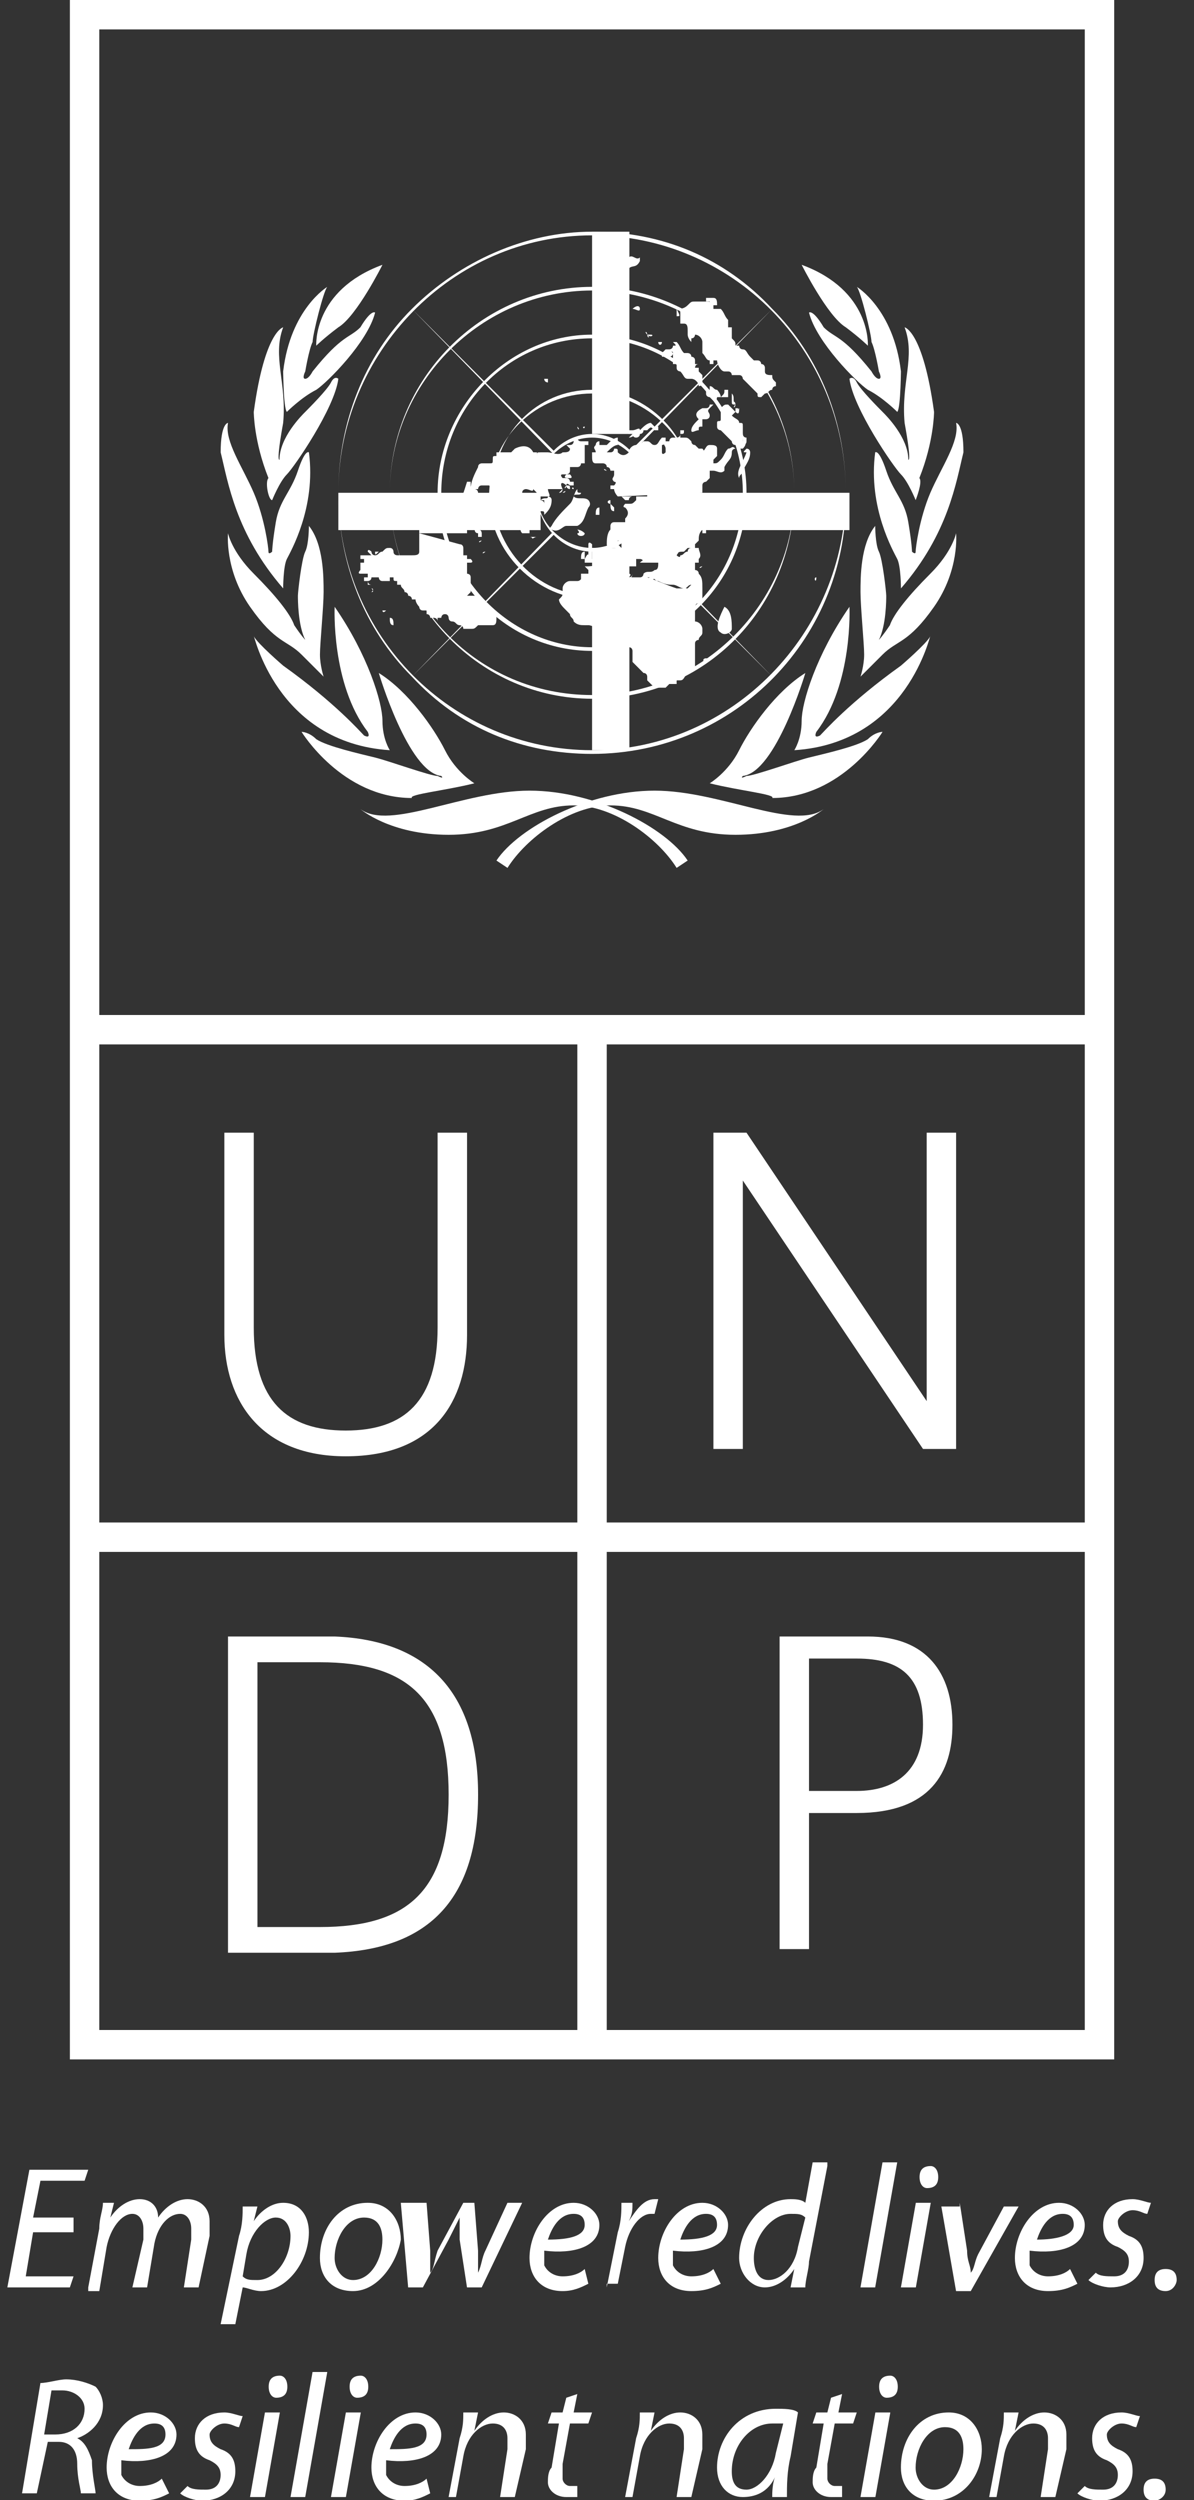 <?xml version="1.0" encoding="UTF-8"?>
<svg width="32px" height="67px" viewBox="0 0 32 67" version="1.1" xmlns="http://www.w3.org/2000/svg" xmlns:xlink="http://www.w3.org/1999/xlink">
    <rect x="0" y="0" width="32" height="67" fill="#333333" stroke="none"/>
    <!-- Generator: Sketch 57.1 (83088) - https://sketch.com -->
    <title>logo-undp</title>
    <desc>Created with Sketch.</desc>
    <g id="Page-1" stroke="none" stroke-width="1" fill="none" fill-rule="evenodd">
        <g id="Artboard-Copy" transform="translate(-36, 0)" fill="#FFFFFF" fill-rule="nonzero">
            <g id="logo-undp" transform="translate(36, 0)">
                <g id="Group">
                    <g transform="translate(0, 57.159)">
                        <polygon id="Path" points="1.971 2.661 0.887 2.661 0.69 3.843 1.971 3.843 1.872 4.139 0.197 4.139 0.788 0.986 2.365 0.986 2.267 1.281 1.084 1.281 0.887 2.267 1.971 2.267"></polygon>
                        <path d="M2.365,4.139 L2.661,2.562 C2.661,2.267 2.759,2.07 2.759,1.872 L3.055,1.872 L2.957,2.267 L2.957,2.267 C3.154,1.971 3.449,1.774 3.745,1.774 C4.041,1.774 4.238,1.971 4.238,2.267 C4.435,1.971 4.73,1.774 5.026,1.774 C5.322,1.774 5.617,1.971 5.617,2.365 C5.617,2.464 5.617,2.661 5.617,2.759 L5.322,4.139 L4.928,4.139 L5.125,2.858 C5.125,2.759 5.125,2.661 5.125,2.562 C5.125,2.365 5.026,2.168 4.829,2.168 C4.533,2.168 4.238,2.464 4.139,2.957 L3.942,4.139 L3.548,4.139 L3.843,2.858 C3.843,2.759 3.843,2.661 3.843,2.562 C3.843,2.365 3.745,2.168 3.548,2.168 C3.252,2.168 2.957,2.562 2.858,3.055 L2.661,4.238 L2.365,4.238 L2.365,4.139 Z" id="Path"></path>
                        <path d="M5.913,5.125 L6.406,2.759 C6.504,2.464 6.504,2.168 6.504,1.971 L6.899,1.971 L6.8,2.365 L6.8,2.365 C6.997,2.07 7.293,1.872 7.588,1.872 C8.081,1.872 8.278,2.267 8.278,2.661 C8.278,3.449 7.687,4.238 6.997,4.238 C6.8,4.238 6.603,4.139 6.504,4.139 L6.504,4.139 L6.307,5.125 L5.913,5.125 Z M6.504,3.843 C6.603,3.942 6.701,3.942 6.899,3.942 C7.391,3.942 7.786,3.351 7.786,2.759 C7.786,2.562 7.687,2.267 7.391,2.267 C7.096,2.267 6.701,2.661 6.603,3.252 L6.504,3.843 Z" id="Shape"></path>
                        <path d="M9.461,4.238 C8.87,4.238 8.574,3.843 8.574,3.351 C8.574,2.562 9.067,1.872 9.855,1.872 C10.446,1.872 10.742,2.365 10.742,2.858 C10.643,3.449 10.151,4.238 9.461,4.238 L9.461,4.238 Z M9.461,3.942 C9.954,3.942 10.249,3.351 10.249,2.858 C10.249,2.562 10.151,2.267 9.757,2.267 C9.264,2.267 8.968,2.858 8.968,3.351 C8.968,3.646 9.165,3.942 9.461,3.942 L9.461,3.942 Z" id="Shape"></path>
                        <path d="M11.432,1.872 L11.53,3.154 C11.53,3.449 11.53,3.548 11.53,3.745 L11.53,3.745 C11.629,3.646 11.629,3.449 11.728,3.154 L12.417,1.872 L12.713,1.872 L12.812,3.154 C12.812,3.449 12.812,3.548 12.812,3.745 L12.812,3.745 C12.91,3.548 12.91,3.351 13.009,3.154 L13.6,1.872 L13.994,1.872 L12.91,4.139 L12.516,4.139 L12.319,2.858 C12.319,2.661 12.319,2.464 12.319,2.267 L12.319,2.267 C12.22,2.464 12.122,2.661 12.023,2.858 L11.333,4.139 L10.939,4.139 L10.742,1.872 L11.432,1.872 Z" id="Path"></path>
                        <path d="M15.768,4.041 C15.571,4.139 15.374,4.238 15.078,4.238 C14.487,4.238 14.191,3.843 14.191,3.351 C14.191,2.661 14.684,1.872 15.374,1.872 C15.768,1.872 16.064,2.168 16.064,2.464 C16.064,3.055 15.374,3.252 14.586,3.154 C14.586,3.252 14.586,3.449 14.586,3.548 C14.684,3.745 14.881,3.843 15.078,3.843 C15.374,3.843 15.571,3.745 15.67,3.646 L15.768,4.041 Z M15.67,2.464 C15.67,2.267 15.571,2.168 15.374,2.168 C14.98,2.168 14.783,2.562 14.684,2.858 C15.275,2.858 15.67,2.759 15.67,2.464 L15.67,2.464 Z" id="Shape"></path>
                        <path d="M16.261,4.139 L16.557,2.661 C16.655,2.365 16.655,2.07 16.655,1.872 L16.951,1.872 C16.951,2.07 16.951,2.168 16.852,2.365 L16.852,2.365 C17.049,2.07 17.246,1.774 17.542,1.774 C17.542,1.774 17.641,1.774 17.641,1.774 L17.542,2.168 C17.542,2.168 17.443,2.168 17.443,2.168 C17.148,2.168 16.852,2.562 16.754,3.055 L16.557,4.041 L16.261,4.041 L16.261,4.139 Z" id="Path"></path>
                        <path d="M19.316,4.041 C19.119,4.139 18.922,4.238 18.528,4.238 C17.936,4.238 17.641,3.843 17.641,3.351 C17.641,2.661 18.133,1.872 18.823,1.872 C19.217,1.872 19.513,2.168 19.513,2.464 C19.513,3.055 18.823,3.252 18.035,3.154 C18.035,3.252 18.035,3.449 18.035,3.548 C18.133,3.745 18.33,3.843 18.528,3.843 C18.823,3.843 19.02,3.745 19.119,3.646 L19.316,4.041 Z M19.217,2.464 C19.217,2.267 19.119,2.168 18.922,2.168 C18.528,2.168 18.33,2.562 18.232,2.858 C18.823,2.858 19.217,2.759 19.217,2.464 L19.217,2.464 Z" id="Shape"></path>
                        <path d="M22.174,0.887 L21.681,3.449 C21.681,3.646 21.583,3.942 21.583,4.139 L21.188,4.139 L21.287,3.646 L21.287,3.646 C21.09,3.942 20.794,4.139 20.499,4.139 C20.104,4.139 19.809,3.745 19.809,3.351 C19.809,2.562 20.4,1.774 21.188,1.774 C21.287,1.774 21.484,1.774 21.583,1.872 L21.78,0.788 L22.174,0.788 L22.174,0.887 Z M21.583,2.267 C21.484,2.168 21.386,2.168 21.188,2.168 C20.696,2.168 20.203,2.759 20.203,3.351 C20.203,3.646 20.301,3.942 20.597,3.942 C20.893,3.942 21.287,3.646 21.386,3.055 L21.583,2.267 Z" id="Shape"></path>
                        <polygon id="Path" points="23.061 4.139 23.652 0.788 24.046 0.788 23.455 4.139"></polygon>
                        <path d="M24.145,4.139 L24.545,1.872 L24.945,1.872 L24.545,4.139 L24.145,4.139 Z M24.845,1.478 C24.745,1.478 24.645,1.38 24.645,1.183 C24.645,0.986 24.745,0.887 24.945,0.887 C25.045,0.887 25.145,0.986 25.145,1.183 C25.145,1.38 25.045,1.478 24.845,1.478 L24.845,1.478 Z" id="Shape"></path>
                        <path d="M25.722,1.872 L25.919,3.154 C25.919,3.449 26.017,3.548 26.017,3.745 L26.017,3.745 C26.116,3.646 26.116,3.449 26.214,3.252 L26.904,1.971 L27.299,1.971 L26.017,4.238 L25.623,4.238 L25.229,1.971 L25.722,1.971 L25.722,1.872 Z" id="Path"></path>
                        <path d="M28.875,4.041 C28.678,4.139 28.481,4.238 28.087,4.238 C27.496,4.238 27.2,3.843 27.2,3.351 C27.2,2.661 27.693,1.872 28.383,1.872 C28.777,1.872 29.072,2.168 29.072,2.464 C29.072,3.055 28.383,3.252 27.594,3.154 C27.594,3.252 27.594,3.449 27.594,3.548 C27.693,3.745 27.89,3.843 28.087,3.843 C28.383,3.843 28.58,3.745 28.678,3.646 L28.875,4.041 Z M28.777,2.464 C28.777,2.267 28.678,2.168 28.481,2.168 C28.087,2.168 27.89,2.562 27.791,2.858 C28.284,2.858 28.777,2.759 28.777,2.464 L28.777,2.464 Z" id="Shape"></path>
                        <path d="M29.368,3.745 C29.467,3.843 29.664,3.843 29.861,3.843 C30.157,3.843 30.255,3.646 30.255,3.449 C30.255,3.252 30.157,3.154 29.959,3.055 C29.664,2.957 29.565,2.759 29.565,2.464 C29.565,2.07 29.861,1.774 30.354,1.774 C30.551,1.774 30.748,1.872 30.846,1.872 L30.748,2.168 C30.649,2.168 30.551,2.07 30.354,2.07 C30.157,2.07 29.959,2.267 29.959,2.365 C29.959,2.562 30.058,2.661 30.255,2.759 C30.551,2.858 30.649,3.055 30.649,3.351 C30.649,3.843 30.255,4.139 29.762,4.139 C29.565,4.139 29.27,4.041 29.171,3.942 L29.368,3.745 Z" id="Path"></path>
                        <path d="M31.241,4.238 C31.043,4.238 30.945,4.139 30.945,3.942 C30.945,3.745 31.043,3.646 31.241,3.646 C31.438,3.646 31.536,3.745 31.536,3.942 C31.536,4.041 31.438,4.238 31.241,4.238 L31.241,4.238 Z" id="Path"></path>
                        <path d="M1.084,6.701 C1.281,6.701 1.577,6.603 1.774,6.603 C2.07,6.603 2.365,6.701 2.562,6.8 C2.661,6.899 2.759,7.096 2.759,7.293 C2.759,7.786 2.365,8.081 2.07,8.18 L2.07,8.18 C2.267,8.278 2.365,8.475 2.464,8.771 C2.464,9.165 2.562,9.559 2.562,9.658 L2.168,9.658 C2.168,9.559 2.07,9.264 2.07,8.87 C2.07,8.475 1.872,8.278 1.577,8.278 L1.281,8.278 L0.986,9.658 L0.591,9.658 L1.084,6.701 Z M1.183,8.081 L1.478,8.081 C1.971,8.081 2.267,7.786 2.267,7.391 C2.267,7.096 1.971,6.899 1.675,6.899 C1.478,6.899 1.38,6.899 1.38,6.899 L1.183,8.081 Z" id="Shape"></path>
                        <path d="M4.533,9.658 C4.336,9.757 4.139,9.855 3.745,9.855 C3.154,9.855 2.858,9.461 2.858,8.968 C2.858,8.278 3.351,7.49 4.041,7.49 C4.435,7.49 4.73,7.786 4.73,8.081 C4.73,8.672 4.041,8.87 3.252,8.771 C3.252,8.87 3.252,9.067 3.252,9.165 C3.351,9.362 3.548,9.461 3.745,9.461 C4.041,9.461 4.238,9.362 4.336,9.264 L4.533,9.658 Z M4.435,8.081 C4.435,7.884 4.336,7.786 4.139,7.786 C3.745,7.786 3.548,8.18 3.449,8.475 C3.942,8.475 4.435,8.475 4.435,8.081 L4.435,8.081 Z" id="Shape"></path>
                        <path d="M5.026,9.461 C5.125,9.559 5.322,9.559 5.519,9.559 C5.814,9.559 5.913,9.362 5.913,9.165 C5.913,8.968 5.814,8.87 5.617,8.771 C5.322,8.672 5.223,8.475 5.223,8.18 C5.223,7.786 5.519,7.49 6.012,7.49 C6.209,7.49 6.406,7.588 6.504,7.588 L6.406,7.884 C6.307,7.884 6.209,7.786 6.012,7.786 C5.814,7.786 5.617,7.983 5.617,8.081 C5.617,8.278 5.716,8.377 5.913,8.475 C6.209,8.574 6.307,8.771 6.307,9.067 C6.307,9.559 5.913,9.855 5.42,9.855 C5.223,9.855 4.928,9.757 4.829,9.658 L5.026,9.461 Z" id="Path"></path>
                        <path d="M6.701,9.757 L7.101,7.49 L7.501,7.49 L7.101,9.757 L6.701,9.757 Z M7.401,7.096 C7.301,7.096 7.201,6.997 7.201,6.8 C7.201,6.603 7.301,6.504 7.501,6.504 C7.601,6.504 7.701,6.603 7.701,6.8 C7.701,6.997 7.601,7.096 7.401,7.096 L7.401,7.096 Z" id="Shape"></path>
                        <polygon id="Path" points="7.786 9.757 8.377 6.406 8.771 6.406 8.18 9.757"></polygon>
                        <path d="M8.87,9.757 L9.27,7.49 L9.67,7.49 L9.27,9.757 L8.87,9.757 Z M9.57,7.096 C9.47,7.096 9.37,6.997 9.37,6.8 C9.37,6.603 9.47,6.504 9.67,6.504 C9.77,6.504 9.87,6.603 9.87,6.8 C9.87,6.997 9.77,7.096 9.57,7.096 L9.57,7.096 Z" id="Shape"></path>
                        <path d="M11.53,9.658 C11.333,9.757 11.136,9.855 10.841,9.855 C10.249,9.855 9.954,9.461 9.954,8.968 C9.954,8.278 10.446,7.49 11.136,7.49 C11.53,7.49 11.826,7.786 11.826,8.081 C11.826,8.672 11.136,8.87 10.348,8.771 C10.348,8.87 10.348,9.067 10.348,9.165 C10.446,9.362 10.643,9.461 10.841,9.461 C11.136,9.461 11.333,9.362 11.432,9.264 L11.53,9.658 Z M11.432,8.081 C11.432,7.884 11.333,7.786 11.136,7.786 C10.742,7.786 10.545,8.18 10.446,8.475 C10.939,8.475 11.432,8.475 11.432,8.081 L11.432,8.081 Z" id="Shape"></path>
                        <path d="M12.023,9.757 L12.319,8.18 C12.417,7.884 12.417,7.687 12.417,7.49 L12.812,7.49 L12.713,7.983 L12.713,7.983 C12.91,7.687 13.206,7.49 13.501,7.49 C13.797,7.49 14.093,7.687 14.093,8.081 C14.093,8.18 14.093,8.377 14.093,8.475 L13.797,9.757 L13.403,9.757 L13.6,8.475 C13.6,8.377 13.6,8.278 13.6,8.18 C13.6,7.983 13.501,7.786 13.206,7.786 C12.91,7.786 12.516,8.081 12.417,8.672 L12.22,9.757 L12.023,9.757 Z" id="Path"></path>
                        <path d="M15.472,6.997 L15.374,7.49 L15.867,7.49 L15.768,7.786 L15.275,7.786 L15.078,8.87 C15.078,8.968 15.078,9.067 15.078,9.264 C15.078,9.362 15.177,9.461 15.275,9.461 C15.374,9.461 15.374,9.461 15.472,9.461 L15.472,9.757 C15.374,9.757 15.275,9.757 15.177,9.757 C14.881,9.757 14.684,9.559 14.684,9.362 C14.684,9.264 14.684,9.067 14.783,8.968 L14.98,7.786 L14.684,7.786 L14.783,7.49 L15.078,7.49 L15.177,7.096 L15.472,6.997 Z" id="Path"></path>
                        <path d="M16.754,9.757 L17.049,8.18 C17.148,7.884 17.148,7.687 17.148,7.49 L17.542,7.49 L17.443,7.983 L17.443,7.983 C17.641,7.687 17.936,7.49 18.232,7.49 C18.528,7.49 18.823,7.687 18.823,8.081 C18.823,8.18 18.823,8.377 18.823,8.475 L18.528,9.757 L18.133,9.757 L18.33,8.475 C18.33,8.377 18.33,8.278 18.33,8.18 C18.33,7.983 18.232,7.786 17.936,7.786 C17.641,7.786 17.246,8.081 17.148,8.672 L16.951,9.757 L16.754,9.757 Z" id="Path"></path>
                        <path d="M20.696,9.757 C20.696,9.658 20.696,9.362 20.794,9.165 L20.794,9.165 C20.597,9.658 20.203,9.757 19.907,9.757 C19.513,9.757 19.217,9.461 19.217,8.968 C19.217,8.18 19.809,7.391 20.794,7.391 C20.991,7.391 21.287,7.391 21.386,7.49 L21.188,8.672 C21.09,9.067 21.09,9.461 21.09,9.757 L20.696,9.757 Z M20.991,7.786 C20.893,7.786 20.893,7.786 20.696,7.786 C20.104,7.786 19.612,8.377 19.612,9.067 C19.612,9.362 19.71,9.559 20.006,9.559 C20.301,9.559 20.696,9.165 20.794,8.574 L20.991,7.786 Z" id="Shape"></path>
                        <path d="M22.568,6.997 L22.47,7.49 L22.962,7.49 L22.864,7.786 L22.371,7.786 L22.174,8.87 C22.174,8.968 22.174,9.067 22.174,9.264 C22.174,9.362 22.272,9.461 22.371,9.461 C22.47,9.461 22.47,9.461 22.568,9.461 L22.568,9.757 C22.47,9.757 22.371,9.757 22.272,9.757 C21.977,9.757 21.78,9.559 21.78,9.362 C21.78,9.264 21.78,9.067 21.878,8.968 L22.075,7.786 L21.78,7.786 L21.878,7.49 L22.174,7.49 L22.272,7.096 L22.568,6.997 Z" id="Path"></path>
                        <path d="M23.061,9.757 L23.461,7.49 L23.861,7.49 L23.461,9.757 L23.061,9.757 Z M23.761,7.096 C23.661,7.096 23.561,6.997 23.561,6.8 C23.561,6.603 23.661,6.504 23.861,6.504 C23.961,6.504 24.061,6.603 24.061,6.8 C24.061,6.997 23.961,7.096 23.761,7.096 L23.761,7.096 Z" id="Shape"></path>
                        <path d="M25.032,9.855 C24.441,9.855 24.145,9.461 24.145,8.968 C24.145,8.18 24.638,7.49 25.426,7.49 C26.017,7.49 26.313,7.983 26.313,8.475 C26.313,9.165 25.82,9.855 25.032,9.855 L25.032,9.855 Z M25.032,9.559 C25.525,9.559 25.82,8.968 25.82,8.475 C25.82,8.18 25.722,7.884 25.328,7.884 C24.835,7.884 24.539,8.475 24.539,8.968 C24.539,9.264 24.736,9.559 25.032,9.559 L25.032,9.559 Z" id="Shape"></path>
                        <path d="M26.51,9.757 L26.806,8.18 C26.904,7.884 26.904,7.687 26.904,7.49 L27.299,7.49 L27.2,7.983 L27.2,7.983 C27.397,7.687 27.693,7.49 27.988,7.49 C28.284,7.49 28.58,7.687 28.58,8.081 C28.58,8.18 28.58,8.377 28.58,8.475 L28.284,9.757 L27.89,9.757 L28.087,8.475 C28.087,8.377 28.087,8.278 28.087,8.18 C28.087,7.983 27.988,7.786 27.693,7.786 C27.397,7.786 27.003,8.081 26.904,8.672 L26.707,9.757 L26.51,9.757 Z" id="Path"></path>
                        <path d="M29.072,9.461 C29.171,9.559 29.368,9.559 29.565,9.559 C29.861,9.559 29.959,9.362 29.959,9.165 C29.959,8.968 29.861,8.87 29.664,8.771 C29.368,8.672 29.27,8.475 29.27,8.18 C29.27,7.786 29.565,7.49 30.058,7.49 C30.255,7.49 30.452,7.588 30.551,7.588 L30.452,7.884 C30.354,7.884 30.255,7.786 30.058,7.786 C29.861,7.786 29.664,7.983 29.664,8.081 C29.664,8.278 29.762,8.377 29.959,8.475 C30.255,8.574 30.354,8.771 30.354,9.067 C30.354,9.559 29.959,9.855 29.467,9.855 C29.27,9.855 28.974,9.757 28.875,9.658 L29.072,9.461 Z" id="Path"></path>
                        <path d="M30.945,9.855 C30.748,9.855 30.649,9.757 30.649,9.559 C30.649,9.362 30.748,9.264 30.945,9.264 C31.142,9.264 31.241,9.362 31.241,9.559 C31.241,9.757 31.043,9.855 30.945,9.855 L30.945,9.855 Z" id="Path"></path>
                    </g>
                    <g transform="translate(0.986, 0)">
                        <g transform="translate(4.928, 5.913)">
                            <g>
                                <path d="M9.954,8.87 C9.165,8.87 8.475,8.18 8.475,7.293 C8.475,6.406 9.165,5.716 9.954,5.716 C10.742,5.716 11.432,6.406 11.432,7.293 C11.432,8.18 10.841,8.87 9.954,8.87 Z M9.954,5.814 C9.165,5.814 8.475,6.504 8.475,7.293 C8.475,8.081 9.165,8.771 9.954,8.771 C10.742,8.771 11.432,8.081 11.432,7.293 C11.432,6.504 10.742,5.814 9.954,5.814 Z" id="Shape"></path>
                                <path d="M5.322,8.377 C5.322,8.475 5.322,8.574 5.322,8.574 C5.322,8.574 5.322,8.574 5.322,8.672 C5.322,8.771 5.322,8.87 5.322,8.87 C5.322,8.968 5.223,8.968 5.125,8.968 C5.125,8.968 5.026,8.968 5.026,8.968 C4.928,8.968 4.829,8.968 4.73,8.968 C4.73,8.968 4.73,8.968 4.73,8.968 C4.73,8.968 4.632,8.968 4.632,8.87 C4.632,8.87 4.632,8.771 4.533,8.771 C4.435,8.771 4.435,8.771 4.336,8.87 C4.336,8.87 4.336,8.87 4.336,8.87 C4.238,8.87 4.238,8.968 4.139,8.968 C4.041,8.968 4.041,8.87 4.041,8.87 C4.041,8.87 3.942,8.771 3.942,8.87 C3.942,8.87 3.942,8.87 3.942,8.87 C3.942,8.87 3.942,8.87 3.942,8.87 C3.942,8.87 3.942,8.87 4.041,8.968 C4.041,8.968 4.041,8.968 4.041,8.968 C4.041,8.968 3.942,8.968 3.942,8.968 C3.942,8.968 3.942,8.968 3.843,8.968 C3.843,8.968 3.843,8.968 3.843,8.968 C3.843,8.968 3.843,8.968 3.843,8.968 C3.843,8.968 3.843,8.968 3.745,8.968 C3.745,8.968 3.745,8.87 3.745,8.87 C3.745,8.87 3.745,8.87 3.745,8.87 C3.745,8.87 3.745,8.968 3.745,8.968 C3.745,8.968 3.745,8.968 3.745,9.067 C3.745,9.067 3.843,9.067 3.843,9.067 C3.843,9.067 3.843,9.165 3.843,9.264 C3.843,9.264 3.843,9.264 3.843,9.264 C3.843,9.264 3.843,9.362 3.843,9.362 C3.843,9.362 3.843,9.264 3.843,9.165 C3.843,9.165 3.843,9.165 3.745,9.165 C3.745,9.264 3.745,9.362 3.745,9.362 C3.745,9.362 3.646,9.461 3.745,9.461 C3.745,9.461 3.843,9.461 3.843,9.461 C3.843,9.461 3.843,9.461 3.843,9.461 C3.843,9.461 3.942,9.461 3.942,9.461 C3.942,9.461 3.942,9.461 3.942,9.559 C3.942,9.559 3.942,9.559 3.843,9.559 C3.843,9.559 3.843,9.658 3.843,9.658 C3.843,9.658 3.843,9.658 3.843,9.658 C3.843,9.658 3.942,9.658 3.942,9.658 C3.942,9.658 3.942,9.757 3.942,9.757 C3.942,9.757 3.942,9.757 4.041,9.757 C4.041,9.757 4.041,9.757 4.041,9.855 C4.041,9.855 4.139,9.855 4.041,9.954 C4.041,9.954 4.041,9.954 4.041,9.954 C4.139,9.954 4.041,9.855 4.041,9.855 C4.041,9.855 4.041,9.855 4.041,9.855 C4.041,9.855 4.041,9.757 4.041,9.757 C4.041,9.757 3.942,9.757 3.942,9.658 C3.942,9.658 4.041,9.658 4.041,9.559 C4.041,9.559 4.139,9.559 4.139,9.559 C4.139,9.559 4.139,9.559 4.139,9.559 C4.139,9.559 4.139,9.559 4.238,9.559 C4.238,9.559 4.238,9.658 4.336,9.658 C4.435,9.658 4.435,9.658 4.533,9.658 C4.533,9.658 4.533,9.658 4.533,9.559 C4.533,9.559 4.533,9.559 4.632,9.559 C4.632,9.658 4.632,9.658 4.73,9.658 C4.73,9.658 4.73,9.658 4.73,9.658 C4.73,9.658 4.73,9.658 4.73,9.658 C4.73,9.658 4.73,9.658 4.73,9.658 C4.73,9.658 4.73,9.658 4.73,9.757 C4.73,9.757 4.73,9.757 4.73,9.757 C4.829,9.757 4.829,9.757 4.829,9.757 C4.829,9.855 4.928,9.855 4.928,9.954 C4.928,9.954 5.026,9.954 5.026,10.052 C5.026,10.052 5.026,10.052 5.026,10.052 C5.026,10.052 5.125,10.052 5.125,10.151 C5.125,10.151 5.125,10.151 5.223,10.151 C5.223,10.151 5.223,10.151 5.223,10.151 C5.223,10.249 5.322,10.348 5.322,10.348 C5.322,10.348 5.322,10.446 5.42,10.446 C5.42,10.446 5.519,10.446 5.519,10.446 C5.519,10.446 5.519,10.446 5.519,10.545 C5.617,10.545 5.617,10.643 5.617,10.643 C5.617,10.643 5.617,10.643 5.617,10.643 C5.617,10.643 5.716,10.643 5.716,10.643 C5.716,10.643 5.814,10.643 5.814,10.742 C5.814,10.742 5.814,10.742 5.814,10.742 C5.814,10.742 5.814,10.742 5.814,10.643 C5.814,10.643 5.814,10.643 5.913,10.643 C5.913,10.643 5.913,10.545 6.012,10.545 C6.11,10.545 6.11,10.643 6.11,10.643 C6.11,10.643 6.11,10.643 6.11,10.643 C6.11,10.643 6.11,10.742 6.209,10.742 C6.307,10.742 6.307,10.841 6.406,10.841 C6.406,10.841 6.504,10.841 6.504,10.939 C6.504,10.939 6.504,10.939 6.603,10.939 C6.603,10.939 6.603,10.939 6.701,10.939 C6.8,10.939 6.8,10.939 6.899,10.841 C6.899,10.841 6.899,10.841 6.899,10.841 C6.997,10.841 7.096,10.841 7.194,10.841 C7.194,10.841 7.293,10.841 7.293,10.841 C7.391,10.841 7.391,10.742 7.391,10.643 C7.391,10.545 7.293,10.446 7.194,10.348 C7.194,10.348 7.096,10.249 7.096,10.249 C7.096,10.249 6.997,10.249 6.997,10.249 C6.997,10.249 6.997,10.151 6.997,10.151 C6.997,10.151 6.997,10.151 6.899,10.151 C6.899,10.151 6.899,10.052 6.899,10.052 C6.899,10.052 6.899,10.052 6.899,10.052 C6.8,10.052 6.8,10.052 6.701,10.052 C6.701,10.052 6.701,10.052 6.603,10.052 C6.603,10.052 6.603,10.052 6.603,10.052 C6.603,10.052 6.701,9.954 6.701,9.954 C6.701,9.954 6.701,9.855 6.701,9.855 C6.701,9.855 6.701,9.757 6.701,9.757 C6.701,9.757 6.701,9.757 6.701,9.757 C6.701,9.658 6.701,9.658 6.701,9.559 C6.701,9.461 6.603,9.461 6.603,9.461 C6.603,9.461 6.603,9.461 6.603,9.461 C6.603,9.362 6.603,9.264 6.603,9.264 C6.603,9.264 6.603,9.165 6.603,9.165 C6.603,9.165 6.603,9.165 6.701,9.165 C6.701,9.165 6.8,9.165 6.701,9.067 C6.701,9.067 6.603,9.067 6.603,9.067 C6.603,9.067 6.603,9.067 6.603,9.067 C6.603,9.067 6.603,8.968 6.603,8.968 C6.603,8.968 6.603,8.968 6.504,8.968 C6.504,8.968 6.504,8.87 6.504,8.87 C6.504,8.87 6.504,8.87 6.504,8.87 C6.504,8.87 6.504,8.771 6.504,8.771 C6.504,8.771 6.504,8.672 6.406,8.672 C6.406,8.672 6.406,8.672 6.406,8.672 C6.406,8.672 6.307,8.672 6.307,8.672 C6.307,8.672 6.307,8.672 6.307,8.672 C6.307,8.672 6.307,8.672 6.406,8.672 L6.406,8.672 L5.322,8.377 Z" id="Path"></path>
                                <path d="M8.278,8.475 C8.377,8.475 8.377,8.574 8.278,8.475 C8.377,8.574 8.377,8.475 8.475,8.475 L8.278,8.475 Z" id="Path"></path>
                                <path d="M9.264,7.096 C9.264,6.997 9.264,6.997 9.264,7.096 C9.264,6.997 9.362,7.096 9.362,7.096 C9.362,7.096 9.461,7.096 9.461,7.096 C9.461,7.096 9.461,6.997 9.461,6.997 C9.461,6.997 9.461,6.997 9.461,6.997 C9.461,6.997 9.362,6.997 9.362,6.997 C9.362,6.997 9.362,6.899 9.264,6.899 C9.264,6.899 9.165,6.899 9.165,6.899 C9.165,6.899 9.067,6.8 9.165,6.8 C9.165,6.8 9.165,6.8 9.264,6.8 C9.264,6.8 9.362,6.8 9.362,6.701 C9.362,6.701 9.362,6.603 9.362,6.603 C9.362,6.603 9.362,6.603 9.362,6.603 C9.461,6.603 9.461,6.603 9.559,6.603 C9.658,6.603 9.658,6.504 9.658,6.504 C9.658,6.504 9.658,6.504 9.757,6.504 C9.757,6.504 9.757,6.504 9.757,6.504 C9.757,6.406 9.757,6.307 9.757,6.209 C9.757,6.209 9.757,6.209 9.757,6.11 C9.757,6.11 9.757,6.11 9.757,6.11 C9.757,6.11 9.757,6.012 9.757,6.012 C9.757,6.012 9.855,6.012 9.855,6.012 C9.855,6.012 9.855,5.913 9.855,5.913 C9.855,5.913 9.757,5.913 9.658,5.913 C9.658,5.913 9.658,5.913 9.658,5.913 C9.559,5.913 9.559,5.814 9.559,5.814 C9.559,5.814 9.559,5.814 9.559,5.814 C9.559,5.814 9.559,5.814 9.559,5.814 C9.559,5.814 9.559,5.814 9.559,5.814 C9.461,5.814 9.461,5.913 9.461,5.913 C9.461,5.913 9.461,5.913 9.461,5.913 C9.461,5.913 9.461,5.913 9.461,5.913 C9.461,5.913 9.461,6.012 9.362,6.012 C9.362,6.012 9.362,6.012 9.362,6.012 C9.362,6.012 9.264,6.012 9.264,6.012 C9.264,6.012 9.362,6.11 9.362,6.11 C9.362,6.209 9.264,6.209 9.165,6.209 C9.067,6.307 8.87,6.209 8.771,6.209 C8.672,6.209 8.574,6.209 8.574,6.209 C8.475,6.209 8.475,6.209 8.475,6.307 C8.475,6.307 8.475,6.307 8.475,6.307 C8.475,6.307 8.475,6.209 8.475,6.209 C8.475,6.209 8.475,6.209 8.377,6.209 C8.278,6.012 8.081,6.012 7.884,6.11 C7.884,6.11 7.884,6.11 7.786,6.209 C7.786,6.209 7.687,6.209 7.687,6.209 C7.687,6.209 7.687,6.209 7.687,6.209 C7.588,6.209 7.588,6.209 7.49,6.209 C7.49,6.209 7.391,6.209 7.391,6.209 C7.391,6.209 7.391,6.209 7.391,6.307 C7.391,6.307 7.391,6.307 7.391,6.307 C7.293,6.307 7.293,6.307 7.293,6.406 C7.293,6.406 7.293,6.406 7.293,6.406 C7.293,6.504 7.293,6.504 7.194,6.504 C7.096,6.504 7.096,6.504 6.997,6.504 C6.997,6.504 6.899,6.504 6.899,6.603 C6.8,6.8 6.701,6.997 6.701,7.194 L6.899,7.194 C6.899,7.194 6.899,7.096 6.997,7.096 C7.096,7.096 7.194,7.096 7.194,7.096 C7.194,7.096 7.194,7.096 7.293,7.194 L9.165,7.194 C9.165,7.194 9.165,7.194 9.165,7.194 C9.067,6.997 9.165,6.997 9.264,7.096 C9.165,6.997 9.165,6.997 9.264,7.096 L9.264,7.096 Z" id="Path"></path>
                                <path d="M6.603,6.997 C6.603,6.997 6.603,6.997 6.603,6.997 C6.603,7.096 6.603,7.096 6.603,6.997 C6.504,7.293 6.504,7.391 6.307,7.588 C6.307,7.687 6.209,7.884 6.307,7.884 C6.307,7.884 6.307,7.983 6.209,7.983 C6.11,7.983 6.012,7.983 6.012,7.884 C6.012,7.884 5.913,7.786 5.913,7.786 C5.913,7.786 5.913,7.786 5.913,7.786 L5.913,7.786 C5.814,7.786 5.814,7.786 5.716,7.786 C5.617,7.786 5.617,7.884 5.617,7.983 C5.617,8.081 5.519,7.983 5.42,8.081 C5.42,8.081 5.42,8.18 5.42,8.18 C5.42,8.18 5.42,8.18 5.322,8.278 C5.322,8.278 5.322,8.278 5.322,8.377 L6.603,8.377 C6.603,8.377 6.603,8.278 6.603,8.278 C6.504,8.278 6.504,8.18 6.504,8.18 C6.406,8.18 6.406,8.18 6.406,8.081 C6.406,7.983 6.406,7.983 6.406,7.884 C6.406,7.884 6.406,7.786 6.406,7.786 C6.406,7.786 6.406,7.786 6.406,7.786 C6.504,7.786 6.603,7.786 6.603,7.687 C6.603,7.687 6.603,7.588 6.603,7.49 C6.701,7.391 6.8,7.49 6.899,7.391 C6.899,7.391 6.899,7.293 6.899,7.293 C6.899,7.293 6.899,7.194 6.8,7.194 C6.8,7.194 6.701,7.194 6.701,7.096 C6.701,7.096 6.701,6.997 6.701,6.997 L6.603,6.997 Z" id="Path"></path>
                                <path d="M7.194,6.997 C7.194,6.997 7.194,7.096 7.194,6.997 C7.194,7.096 7.293,7.194 7.194,7.293 C7.194,7.293 7.194,7.293 7.194,7.391 C7.194,7.391 7.194,7.391 7.194,7.391 C7.194,7.49 7.293,7.588 7.194,7.588 C7.096,7.588 7.096,7.588 7.096,7.588 C7.096,7.588 6.997,7.588 6.997,7.588 C6.997,7.588 6.997,7.687 6.997,7.687 C7.194,7.687 7.293,7.786 7.391,7.786 C7.391,7.786 7.49,7.884 7.49,7.884 C7.49,7.884 7.588,7.884 7.588,7.884 C7.588,7.884 7.588,7.884 7.588,7.884 C7.588,7.884 7.588,7.884 7.588,7.884 C7.687,7.884 7.588,8.081 7.687,7.983 C7.687,7.983 7.786,7.983 7.786,7.983 C7.786,8.081 7.786,8.081 7.786,8.18 C7.786,8.18 7.884,8.278 7.884,8.278 C7.884,8.278 7.983,8.278 7.983,8.278 C7.983,8.18 7.983,8.18 7.983,8.081 C8.081,8.18 7.983,8.278 8.081,8.377 C8.081,8.377 8.081,8.377 8.081,8.377 L8.278,8.377 C8.278,8.377 8.278,8.377 8.278,8.377 C8.278,8.377 8.278,8.377 8.278,8.278 C8.278,8.278 8.377,8.18 8.377,8.18 C8.377,8.18 8.377,8.18 8.377,8.18 C8.377,8.081 8.475,8.081 8.475,8.081 C8.475,8.081 8.475,8.081 8.475,8.081 C8.475,8.081 8.475,7.983 8.475,7.983 C8.475,7.983 8.475,7.884 8.574,7.884 C8.574,7.884 8.574,7.884 8.574,7.786 C8.574,7.786 8.574,7.786 8.574,7.786 C8.672,7.786 8.672,7.786 8.672,7.884 C8.672,7.884 8.672,7.884 8.672,7.884 C8.771,7.786 8.87,7.687 8.87,7.49 C8.87,7.49 8.87,7.49 8.87,7.49 C8.87,7.391 8.771,7.391 8.771,7.391 C8.771,7.49 8.672,7.391 8.574,7.49 C8.574,7.49 8.574,7.49 8.574,7.49 C8.574,7.49 8.672,7.49 8.672,7.49 C8.672,7.49 8.672,7.588 8.672,7.588 C8.672,7.588 8.672,7.588 8.672,7.588 C8.672,7.49 8.574,7.49 8.475,7.49 C8.475,7.49 8.475,7.49 8.475,7.49 C8.377,7.49 8.278,7.49 8.18,7.49 C8.18,7.49 8.081,7.49 8.081,7.49 C8.081,7.49 7.983,7.588 7.983,7.588 C7.983,7.588 7.983,7.588 7.983,7.49 C8.081,7.49 8.081,7.391 8.081,7.391 C8.081,7.391 8.081,7.293 8.081,7.293 C8.081,7.194 8.18,7.194 8.18,7.194 C8.278,7.194 8.377,7.293 8.377,7.194 C8.377,7.194 8.377,7.194 8.475,7.293 C8.475,7.293 8.475,7.293 8.475,7.293 C8.475,7.293 8.377,7.293 8.377,7.391 C8.377,7.391 8.377,7.49 8.377,7.49 C8.377,7.49 8.475,7.49 8.475,7.391 C8.475,7.391 8.475,7.391 8.574,7.391 C8.574,7.391 8.574,7.391 8.574,7.391 C8.574,7.391 8.672,7.391 8.771,7.391 C8.87,7.391 8.771,7.293 8.771,7.194 C8.771,7.194 8.771,7.194 8.771,7.096 L7.194,6.997 Z" id="Path"></path>
                                <path d="M6.899,7.687 C6.899,7.588 6.899,7.588 6.899,7.687 C6.997,7.687 6.997,7.786 6.997,7.884 C6.997,7.983 6.997,7.983 6.997,8.081 C6.997,8.081 6.899,8.081 6.899,7.983 C6.899,7.884 6.899,7.884 6.899,7.884 C6.899,7.786 6.899,7.687 6.899,7.687 C6.8,7.687 6.8,7.687 6.899,7.687" id="Path"></path>
                                <path d="M6.899,8.081 C6.899,7.983 6.899,7.983 6.899,8.081 C6.899,7.983 6.8,7.983 6.899,8.081 C6.8,8.081 6.8,8.081 6.8,8.081 C6.8,8.081 6.8,8.081 6.899,8.081 C6.899,8.18 6.899,8.081 6.899,8.081 C6.997,8.081 6.899,8.081 6.899,8.081" id="Path"></path>
                                <path d="M6.8,8.18 C6.8,8.18 6.899,8.18 6.899,8.278 C6.997,8.278 6.997,8.377 6.997,8.377 C6.997,8.377 6.997,8.377 6.997,8.475 C6.997,8.475 6.899,8.475 6.899,8.475 C6.899,8.475 6.899,8.475 6.899,8.377 C6.8,8.377 6.8,8.278 6.8,8.18" id="Path"></path>
                                <path d="M6.701,7.884 C6.701,7.884 6.701,7.884 6.701,7.884 C6.8,7.884 6.8,7.884 6.701,7.884 C6.8,7.884 6.8,7.983 6.701,7.884 C6.8,7.983 6.701,7.983 6.701,7.983 C6.701,7.983 6.701,7.983 6.701,7.884" id="Path"></path>
                                <path d="M7.096,8.081 C7.096,8.081 6.997,8.081 6.997,8.18 C6.997,8.18 6.997,8.278 6.997,8.278 C6.997,8.18 6.997,8.081 7.096,8.081 C6.997,8.081 7.096,8.081 7.096,8.081 C7.096,8.081 7.096,8.081 7.096,8.081" id="Path"></path>
                                <path d="M6.997,8.574 C6.997,8.574 6.997,8.574 6.997,8.574 C6.899,8.574 6.899,8.672 6.997,8.574 C6.997,8.672 6.997,8.672 6.997,8.574 C6.997,8.574 6.997,8.574 6.997,8.574 C6.997,8.574 6.997,8.574 6.997,8.574" id="Path"></path>
                                <path d="M7.096,8.87 C6.997,8.87 6.997,8.87 7.096,8.87 C6.997,8.87 6.997,8.968 7.096,8.87 C7.096,8.87 7.096,8.87 7.096,8.87" id="Path"></path>
                                <path d="M4.139,10.249 C4.139,10.249 4.041,10.249 4.139,10.249 C4.041,10.151 4.041,10.151 4.139,10.249 C4.139,10.151 4.139,10.151 4.139,10.249" id="Path"></path>
                                <path d="M4.435,10.446 C4.435,10.545 4.435,10.545 4.435,10.446 C4.336,10.545 4.336,10.446 4.336,10.446 C4.336,10.446 4.435,10.446 4.435,10.446" id="Path"></path>
                                <path d="M4.632,10.841 C4.533,10.841 4.533,10.742 4.533,10.643 C4.632,10.643 4.632,10.742 4.632,10.841" id="Path"></path>
                                <path d="M9.658,7.293 C9.658,7.391 9.461,7.293 9.461,7.391 C9.559,7.49 9.757,7.391 9.855,7.49 C9.855,7.49 9.954,7.588 9.855,7.687 C9.757,7.884 9.757,8.081 9.559,8.18 C9.461,8.18 9.362,8.18 9.264,8.18 C9.165,8.18 9.067,8.377 8.87,8.278 C8.87,8.278 8.771,8.278 8.87,8.18 C8.968,7.983 9.165,7.786 9.362,7.588 C9.461,7.49 9.461,7.293 9.559,7.194 C9.559,7.293 9.559,7.293 9.658,7.293 C9.658,7.293 9.658,7.293 9.658,7.293" id="Path"></path>
                                <path d="M10.151,7.687 C10.151,7.687 10.151,7.687 10.151,7.687 C10.151,7.786 10.151,7.786 10.151,7.884 C10.151,7.884 10.052,7.884 10.052,7.884 C10.052,7.786 10.052,7.687 10.151,7.687 C10.052,7.687 10.151,7.687 10.151,7.687" id="Path"></path>
                                <path d="M9.757,8.377 C9.757,8.475 9.559,8.475 9.559,8.377 C9.658,8.377 9.559,8.278 9.559,8.278 C9.559,8.278 9.658,8.278 9.757,8.377" id="Path"></path>
                                <path d="M9.757,8.87 C9.757,8.968 9.757,8.968 9.757,9.067 C9.757,9.067 9.757,9.067 9.658,9.067 C9.658,8.968 9.658,8.87 9.757,8.87" id="Path"></path>
                                <path d="M10.446,7.588 C10.446,7.588 10.446,7.687 10.446,7.588 C10.545,7.687 10.545,7.687 10.545,7.687 C10.545,7.687 10.545,7.786 10.545,7.786 C10.446,7.786 10.446,7.687 10.446,7.588 C10.348,7.588 10.348,7.49 10.446,7.49 C10.446,7.49 10.446,7.588 10.446,7.588" id="Path"></path>
                                <path d="M9.461,7.194 C9.461,7.194 9.461,7.194 9.461,7.194 C9.362,7.194 9.461,7.096 9.461,7.194 C9.461,7.194 9.461,7.194 9.461,7.194" id="Path"></path>
                                <path d="M3.843,8.968 C3.843,8.87 3.843,8.968 3.843,8.968 C3.745,8.968 3.745,8.968 3.843,8.968 C3.843,8.968 3.843,9.067 3.843,8.968 C3.843,8.968 3.843,8.968 3.843,8.968" id="Path"></path>
                                <path d="M4.238,8.87 C4.139,8.87 4.139,8.87 4.139,8.87 C4.139,8.968 4.139,8.968 4.238,8.87 C4.238,8.968 4.238,8.968 4.238,8.87 C4.238,8.87 4.238,8.87 4.238,8.87" id="Path"></path>
                                <path d="M9.559,5.519 C9.559,5.519 9.559,5.519 9.559,5.519 C9.559,5.617 9.559,5.617 9.559,5.519 C9.559,5.617 9.559,5.617 9.559,5.519 C9.559,5.617 9.658,5.617 9.559,5.519 C9.658,5.519 9.559,5.519 9.559,5.519" id="Path"></path>
                                <path d="M9.757,5.519 C9.757,5.519 9.658,5.519 9.757,5.519 C9.658,5.519 9.757,5.617 9.757,5.519 C9.757,5.519 9.757,5.519 9.757,5.519" id="Path"></path>
                                <path d="M9.264,6.8 C9.264,6.8 9.362,6.8 9.362,6.8 C9.362,6.8 9.461,6.899 9.362,6.899 C9.264,6.899 9.165,6.899 9.264,6.8" id="Path"></path>
                                <path d="M9.264,7.096 C9.264,7.096 9.264,7.096 9.264,7.096 C9.362,7.096 9.362,7.096 9.362,7.194 C9.362,7.194 9.264,7.194 9.264,7.096 C9.264,7.194 9.165,7.194 9.264,7.096 C9.264,7.096 9.264,7.096 9.264,7.096" id="Path"></path>
                                <path d="M9.165,7.293 C9.264,7.293 9.264,7.194 9.165,7.293 C9.362,7.293 9.264,7.293 9.165,7.293 C9.264,7.391 9.264,7.391 9.165,7.293 C9.165,7.391 9.165,7.293 9.165,7.293" id="Path"></path>
                                <path d="M9.165,7.194 C9.165,7.194 9.165,7.194 9.165,7.194 C9.165,7.194 9.165,7.194 9.165,7.194 C9.165,7.194 9.067,7.293 9.067,7.293 C9.067,7.293 9.067,7.293 9.067,7.293 C9.165,7.293 9.165,7.194 9.165,7.194 C9.165,7.194 9.165,7.194 9.165,7.194" id="Path"></path>
                                <path d="M10.643,7.391 C10.643,7.391 10.545,7.293 10.545,7.194 C10.545,7.194 10.545,7.194 10.446,7.194 C10.446,7.194 10.446,7.096 10.446,7.096 C10.446,7.096 10.446,7.096 10.545,7.096 C10.545,7.096 10.643,6.997 10.545,6.997 C10.446,6.899 10.545,6.899 10.545,6.8 C10.545,6.8 10.545,6.701 10.545,6.701 C10.545,6.701 10.446,6.701 10.446,6.701 C10.446,6.701 10.446,6.701 10.446,6.701 C10.446,6.701 10.446,6.603 10.348,6.603 C10.348,6.504 10.249,6.504 10.249,6.504 C10.151,6.504 10.052,6.504 10.052,6.504 C9.954,6.504 9.954,6.406 9.954,6.307 C9.954,6.307 9.954,6.307 9.954,6.307 C9.954,6.307 9.954,6.209 9.954,6.209 C9.954,6.209 10.052,6.209 10.052,6.209 C10.052,6.11 9.954,6.11 10.052,6.012 C10.052,6.012 10.052,6.012 10.052,6.012 C10.052,6.012 10.052,5.913 10.151,5.913 C10.151,5.913 10.151,6.012 10.151,6.012 C10.249,6.012 10.249,6.012 10.348,6.012 C10.348,6.012 10.348,6.012 10.348,6.012 C10.446,5.913 10.545,5.814 10.643,5.814 C10.643,5.814 10.643,5.814 10.643,5.913 C10.643,5.913 10.643,5.913 10.643,5.913 C10.643,5.913 10.643,6.012 10.643,6.012 C10.545,6.012 10.446,6.11 10.348,6.209 C10.348,6.209 10.348,6.209 10.348,6.209 C10.348,6.209 10.348,6.209 10.446,6.209 C10.545,6.209 10.545,6.11 10.545,6.11 C10.643,6.11 10.643,6.11 10.643,6.209 C10.742,6.307 10.841,6.307 10.939,6.209 C10.939,6.11 11.038,6.012 11.136,6.012 C11.235,6.012 11.333,5.913 11.333,5.913 C11.333,5.913 11.432,5.913 11.432,5.913 C11.53,5.913 11.53,6.012 11.629,6.012 C11.728,6.012 11.728,5.913 11.826,5.814 C11.826,5.814 11.925,5.814 11.925,5.814 C11.925,5.814 11.925,5.913 11.925,5.913 C11.925,6.012 11.826,6.012 11.826,6.012 C11.826,6.11 11.826,6.11 11.826,6.209 C11.826,6.209 11.826,6.307 11.925,6.209 C11.925,6.209 11.925,6.209 11.925,6.11 C11.925,6.012 11.826,6.012 11.925,5.913 C11.925,5.913 12.023,5.913 12.023,5.913 C12.023,5.913 12.023,5.814 12.122,5.814 C12.122,5.814 12.22,5.814 12.22,5.814 C12.22,5.814 12.22,5.814 12.22,5.814 C12.22,5.814 12.319,5.814 12.319,5.716 C12.319,5.716 12.319,5.617 12.319,5.617 C12.319,5.617 12.319,5.617 12.319,5.617 C12.319,5.617 12.319,5.617 12.319,5.617 C12.319,5.617 12.417,5.617 12.417,5.617 C12.417,5.716 12.417,5.716 12.319,5.716 C12.319,5.716 12.319,5.716 12.319,5.814 C12.319,5.814 12.417,5.814 12.417,5.814 C12.516,5.814 12.516,5.814 12.614,5.913 C12.614,5.913 12.614,6.012 12.713,6.012 C12.713,6.012 12.812,6.11 12.812,6.11 C12.812,6.11 12.91,6.11 12.91,6.11 C12.91,6.11 13.009,6.209 12.91,6.209 C12.91,6.209 12.812,6.209 12.812,6.11 C12.812,6.11 12.812,6.11 12.812,6.11 C12.812,6.11 12.91,6.209 12.91,6.209 C12.91,6.209 12.91,6.209 12.91,6.209 C13.009,6.11 13.009,6.012 13.107,6.012 C13.206,6.012 13.304,6.012 13.304,6.11 C13.304,6.11 13.304,6.209 13.304,6.307 C13.304,6.307 13.304,6.307 13.206,6.406 C13.206,6.406 13.206,6.504 13.206,6.504 C13.206,6.504 13.206,6.504 13.206,6.504 C13.304,6.504 13.304,6.504 13.403,6.406 C13.501,6.307 13.501,6.209 13.6,6.11 C13.699,6.11 13.699,6.012 13.797,6.11 C13.797,6.11 13.797,6.11 13.797,6.11 C13.797,6.11 13.699,6.11 13.699,6.209 C13.699,6.406 13.6,6.406 13.501,6.603 C13.501,6.603 13.501,6.701 13.501,6.701 C13.403,6.8 13.304,6.701 13.206,6.701 C13.206,6.701 13.107,6.701 13.107,6.701 C13.107,6.8 13.107,6.8 13.107,6.899 C13.107,6.899 13.009,6.997 13.009,6.997 C13.009,6.997 12.91,6.997 12.91,7.096 C12.91,7.194 12.91,7.194 12.91,7.293 C12.91,7.293 12.91,7.293 12.91,7.293 L10.643,7.391 Z" id="Path"></path>
                                <path d="M13.107,7.391 C13.107,7.391 13.107,7.391 13.107,7.391 C13.206,7.49 13.107,7.49 13.206,7.49 C13.304,7.588 13.304,7.687 13.403,7.786 C13.501,7.884 13.699,7.983 13.699,8.081 C13.699,8.18 13.501,8.081 13.403,8.18 C13.403,8.18 13.304,8.18 13.304,8.18 C13.304,8.18 13.304,8.18 13.206,8.278 C13.206,8.278 13.107,8.278 13.107,8.278 C13.107,8.278 13.107,8.278 13.009,8.278 C13.009,8.278 13.009,8.377 13.009,8.377 C13.009,8.377 12.91,8.377 12.91,8.377 C12.91,8.377 12.91,8.278 12.91,8.278 C12.812,8.377 12.812,8.475 12.812,8.574 C12.812,8.574 12.713,8.672 12.713,8.672 C12.713,8.672 12.713,8.771 12.713,8.771 C12.713,8.771 12.713,8.87 12.614,8.771 C12.614,8.771 12.516,8.771 12.516,8.771 C12.516,8.771 12.417,8.87 12.417,8.87 C12.417,8.87 12.417,8.87 12.417,8.87 C12.319,8.87 12.22,8.87 12.22,8.968 C12.22,8.968 12.319,9.067 12.319,8.968 C12.417,8.968 12.417,8.87 12.516,8.87 C12.516,8.87 12.516,8.771 12.614,8.771 C12.614,8.771 12.713,8.771 12.713,8.771 C12.713,8.771 12.713,8.771 12.713,8.771 C12.713,8.771 12.812,8.771 12.812,8.771 C12.812,8.87 12.91,8.968 12.812,9.067 C12.812,9.067 12.812,9.165 12.812,9.165 L11.235,9.165 C11.333,9.067 11.432,9.067 11.432,9.067 C11.432,9.067 11.432,8.968 11.432,8.968 C11.432,8.968 11.333,8.87 11.333,8.968 C11.333,8.968 11.235,9.067 11.235,9.067 C11.235,9.067 11.136,9.067 11.136,9.067 C11.136,9.067 11.136,9.067 11.136,9.067 C11.136,9.165 11.136,9.165 11.136,9.264 C11.136,9.264 11.136,9.264 11.136,9.264 L10.052,9.264 C10.151,9.264 10.151,9.165 10.249,9.165 C10.249,9.165 10.249,9.165 10.249,9.165 C10.249,9.165 10.348,9.067 10.348,9.067 C10.348,9.067 10.348,8.968 10.348,8.968 C10.348,8.968 10.348,8.968 10.446,8.968 C10.446,9.067 10.545,9.067 10.643,9.067 C10.643,9.067 10.643,8.968 10.742,8.968 C10.742,8.968 10.742,8.87 10.742,8.87 C10.742,8.87 10.742,8.87 10.742,8.87 C10.742,8.87 10.742,8.771 10.742,8.771 C10.742,8.771 10.742,8.672 10.742,8.672 C10.742,8.672 10.742,8.574 10.742,8.574 C10.742,8.574 10.742,8.574 10.643,8.574 C10.643,8.574 10.643,8.672 10.643,8.672 C10.643,8.672 10.742,8.771 10.742,8.771 C10.742,8.771 10.742,8.87 10.742,8.87 C10.742,8.87 10.643,8.87 10.643,8.87 C10.643,8.87 10.643,8.771 10.545,8.771 C10.545,8.771 10.446,8.771 10.446,8.771 C10.446,8.771 10.348,8.771 10.348,8.672 C10.348,8.574 10.348,8.377 10.446,8.278 C10.446,8.278 10.446,8.278 10.446,8.18 C10.446,8.18 10.446,8.18 10.446,8.18 C10.446,8.18 10.446,8.18 10.446,8.18 C10.446,8.18 10.446,8.081 10.545,8.081 C10.643,8.081 10.742,8.081 10.841,8.081 C10.841,8.081 10.841,8.081 10.841,8.081 C10.841,8.081 10.841,7.983 10.841,7.983 C10.939,7.884 10.939,7.786 10.841,7.687 C10.841,7.687 10.742,7.687 10.841,7.588 C10.841,7.588 10.939,7.588 10.939,7.588 C11.038,7.588 11.038,7.588 11.136,7.49 C11.136,7.49 11.136,7.391 11.136,7.391 C11.136,7.391 11.136,7.391 11.038,7.391 C11.038,7.391 10.939,7.391 10.939,7.49 C10.939,7.49 10.841,7.49 10.841,7.49 C10.841,7.49 10.841,7.49 10.841,7.49 C10.841,7.49 10.841,7.49 10.742,7.391 L13.107,7.391 Z" id="Path"></path>
                                <path d="M10.939,9.165 C10.939,9.165 10.939,9.165 10.939,9.165 C10.939,9.264 10.939,9.264 10.939,9.362 C10.939,9.362 10.841,9.362 10.939,9.461 C10.939,9.461 11.038,9.461 10.939,9.559 C10.939,9.658 10.841,9.658 10.841,9.658 C10.841,9.658 10.742,9.559 10.742,9.559 C10.643,9.559 10.742,9.461 10.643,9.362 C10.643,9.362 10.545,9.362 10.545,9.362 C10.545,9.362 10.545,9.362 10.545,9.362 C10.545,9.362 10.545,9.461 10.545,9.461 C10.545,9.461 10.643,9.559 10.643,9.559 C10.643,9.559 10.643,9.658 10.643,9.658 C10.643,9.658 10.643,9.658 10.643,9.658 C10.545,9.658 10.545,9.559 10.545,9.559 C10.545,9.559 10.545,9.559 10.545,9.559 C10.545,9.559 10.446,9.559 10.446,9.461 C10.446,9.461 10.348,9.461 10.348,9.461 C10.348,9.461 10.249,9.461 10.249,9.461 C10.151,9.461 10.151,9.559 10.052,9.658 C10.052,9.658 10.052,9.757 10.052,9.757 C10.052,9.757 10.052,9.757 10.052,9.757 C10.052,9.757 9.954,9.757 9.954,9.757 C9.954,9.855 9.855,9.855 9.855,9.855 C9.855,9.855 9.855,9.855 9.757,9.855 C9.757,9.855 9.757,9.757 9.658,9.757 C9.658,9.757 9.559,9.658 9.658,9.658 C9.658,9.658 9.658,9.559 9.658,9.461 C9.658,9.461 9.658,9.461 9.658,9.461 C9.757,9.461 9.757,9.461 9.855,9.461 C9.855,9.461 9.855,9.461 9.855,9.362 C9.855,9.362 9.757,9.264 9.757,9.264 C9.757,9.264 9.855,9.264 9.855,9.264 C9.855,9.264 9.855,9.264 9.855,9.264 L10.939,9.165 Z" id="Path"></path>
                                <path d="M12.713,9.165 C12.713,9.165 12.713,9.264 12.713,9.165 C12.713,9.264 12.614,9.264 12.713,9.165 C12.713,9.264 12.713,9.362 12.713,9.461 C12.713,9.461 12.713,9.461 12.713,9.559 C12.713,9.559 12.713,9.658 12.713,9.658 C12.713,9.658 12.614,9.757 12.614,9.757 C12.614,9.757 12.614,9.757 12.614,9.757 C12.516,9.757 12.516,9.855 12.417,9.855 C12.319,9.855 12.22,9.757 12.122,9.757 C12.023,9.757 11.925,9.757 11.728,9.658 C11.629,9.658 11.629,9.559 11.53,9.559 C11.53,9.559 11.53,9.559 11.53,9.559 C11.53,9.559 11.432,9.559 11.432,9.559 C11.432,9.559 11.432,9.559 11.432,9.559 C11.728,9.658 11.925,9.757 12.22,9.855 C12.319,9.855 12.319,9.855 12.417,9.855 C12.417,9.855 12.516,9.855 12.516,9.855 C12.516,9.855 12.516,9.855 12.614,9.757 C12.614,9.757 12.614,9.757 12.614,9.658 C12.614,9.658 12.713,9.559 12.713,9.559 C12.713,9.559 12.713,9.461 12.713,9.461 C12.713,9.461 12.713,9.461 12.713,9.362 C12.713,9.362 12.812,9.362 12.812,9.461 C12.91,9.559 12.91,9.658 12.91,9.855 C12.91,9.954 12.91,9.954 12.91,10.052 C12.91,10.052 12.91,10.151 12.91,10.249 C12.91,10.249 12.91,10.249 12.812,10.249 C12.713,10.249 12.713,10.348 12.713,10.446 C12.713,10.446 12.713,10.446 12.713,10.446 C12.713,10.446 12.713,10.446 12.713,10.446 C12.713,10.446 12.713,10.446 12.713,10.446 C12.713,10.446 12.713,10.446 12.713,10.446 L12.713,10.446 C12.713,10.446 12.713,10.446 12.713,10.545 C12.713,10.545 12.713,10.545 12.713,10.643 C12.713,10.643 12.713,10.643 12.713,10.742 C12.812,10.742 12.91,10.841 12.91,10.939 C12.91,10.939 12.91,10.939 12.91,10.939 C12.91,10.939 12.91,11.038 12.91,11.038 C12.91,11.038 12.91,11.038 12.91,11.038 C12.91,11.136 12.812,11.136 12.812,11.235 C12.812,11.235 12.713,11.235 12.713,11.333 C12.713,11.432 12.713,11.432 12.713,11.432 C12.713,11.53 12.713,11.629 12.713,11.629 C12.713,11.629 12.713,11.728 12.713,11.728 C12.713,11.826 12.713,11.925 12.713,12.023 C12.713,12.122 12.516,12.023 12.516,12.122 C12.417,12.22 12.417,12.319 12.319,12.319 C12.319,12.319 12.22,12.319 12.22,12.319 C12.22,12.319 12.22,12.417 12.22,12.417 C12.22,12.417 12.22,12.417 12.22,12.417 C12.122,12.417 12.122,12.417 12.023,12.417 C12.023,12.417 11.925,12.516 11.925,12.516 C11.826,12.516 11.826,12.516 11.728,12.516 C11.728,12.516 11.728,12.516 11.728,12.516 C11.629,12.516 11.629,12.516 11.53,12.417 C11.53,12.417 11.432,12.319 11.432,12.319 C11.432,12.319 11.432,12.22 11.432,12.22 C11.432,12.22 11.432,12.122 11.333,12.122 C11.333,12.122 11.333,12.122 11.333,12.122 C11.235,12.023 11.136,11.925 11.038,11.826 C11.038,11.826 11.038,11.728 11.038,11.728 C11.038,11.629 11.038,11.629 11.038,11.53 C11.038,11.53 11.038,11.432 10.939,11.432 C10.939,11.432 10.939,11.333 10.939,11.333 C10.939,11.333 10.939,11.235 10.939,11.235 C10.841,11.235 10.841,11.235 10.742,11.136 C10.643,11.136 10.643,11.038 10.643,10.939 C10.643,10.939 10.643,10.841 10.643,10.841 C10.545,10.742 10.348,10.841 10.151,10.841 C10.052,10.939 9.954,10.841 9.855,10.841 C9.855,10.841 9.757,10.841 9.757,10.841 C9.658,10.841 9.559,10.841 9.461,10.742 C9.461,10.643 9.362,10.643 9.362,10.545 C9.362,10.545 9.362,10.545 9.264,10.446 C9.165,10.348 9.067,10.249 9.067,10.151 C9.067,10.151 9.067,10.151 9.067,10.151 C9.165,10.052 9.165,10.052 9.165,9.954 C9.165,9.954 9.165,9.855 9.165,9.855 C9.165,9.757 9.264,9.658 9.362,9.658 C9.362,9.658 9.362,9.658 9.362,9.658 C9.461,9.658 9.461,9.658 9.559,9.658 C9.658,9.658 9.658,9.559 9.757,9.559 C9.855,9.559 9.855,9.559 9.954,9.559 L9.954,9.559 C10.052,9.559 10.052,9.559 10.151,9.559 C10.151,9.559 10.151,9.559 10.249,9.559 C10.249,9.559 10.249,9.461 10.348,9.461 C10.446,9.461 10.545,9.461 10.742,9.461 C10.742,9.461 10.742,9.461 10.742,9.461 C10.742,9.461 10.742,9.461 10.841,9.461 C10.841,9.461 10.841,9.559 10.841,9.559 C10.939,9.559 11.038,9.559 11.038,9.559 C11.038,9.559 11.038,9.559 11.038,9.559 C11.038,9.559 11.136,9.559 11.235,9.559 C11.333,9.559 11.333,9.461 11.333,9.461 C11.432,9.362 11.53,9.461 11.629,9.362 C11.728,9.362 11.728,9.264 11.728,9.165 C11.728,9.165 11.728,9.165 11.728,9.165 C11.728,9.067 11.728,8.968 11.629,8.968 C11.629,8.968 11.53,8.968 11.53,9.067 C11.53,9.067 11.53,9.165 11.53,9.165 C11.53,9.165 11.432,9.165 11.333,9.165 C11.333,9.165 11.333,9.067 11.235,9.067 C11.235,9.067 11.235,9.067 11.235,8.968 C11.235,8.87 11.235,8.87 11.235,8.87 C11.235,8.87 11.235,8.87 11.235,8.87 L12.713,9.165 Z" id="Path"></path>
                                <path d="M9.954,8.672 C9.954,8.672 9.954,8.672 9.954,8.672 C9.954,8.672 9.954,8.672 9.954,8.672 C9.855,8.574 9.855,8.672 9.855,8.672 C9.855,8.672 9.855,8.672 9.855,8.672 C9.855,8.672 9.855,8.771 9.855,8.771 C9.855,8.771 9.855,8.771 9.855,8.87 C9.855,8.87 9.855,8.968 9.855,8.968 C9.855,8.968 9.855,8.968 9.855,8.968 C9.855,8.968 9.855,8.87 9.757,9.067 C9.757,9.067 9.757,9.067 9.757,9.165 C9.757,9.165 9.855,9.165 9.855,9.165 C9.855,9.165 9.855,9.165 9.954,9.165 C9.954,9.165 10.052,9.165 10.052,9.067 C10.052,9.067 9.954,9.067 9.954,9.067 C9.954,8.87 9.954,8.87 9.954,8.672 C9.954,8.771 9.954,8.672 9.954,8.672" id="Path"></path>
                                <path d="M10.348,9.559 C10.348,9.559 10.249,9.559 10.348,9.559 C10.249,9.559 10.249,9.559 10.348,9.559 C10.249,9.658 10.249,9.658 10.348,9.559 C10.348,9.559 10.348,9.559 10.348,9.559" id="Path"></path>
                                <path d="M10.348,9.461 C10.348,9.461 10.249,9.461 10.348,9.461 C10.249,9.461 10.249,9.461 10.348,9.461 C10.348,9.461 10.348,9.461 10.348,9.461" id="Path"></path>
                                <path d="M10.545,9.559 C10.545,9.658 10.446,9.559 10.545,9.559 C10.446,9.658 10.446,9.658 10.545,9.559 C10.545,9.658 10.545,9.658 10.545,9.559 C10.545,9.658 10.545,9.658 10.545,9.559 C10.545,9.658 10.545,9.559 10.545,9.559" id="Path"></path>
                                <path d="M10.939,9.559 C10.939,9.559 10.939,9.559 10.939,9.559 C11.038,9.559 11.038,9.461 11.038,9.461 C11.038,9.461 11.038,9.461 11.038,9.461 C11.038,9.559 10.939,9.658 10.939,9.559 C10.939,9.559 10.939,9.559 10.939,9.559" id="Path"></path>
                                <path d="M11.333,9.362 C11.333,9.362 11.235,9.362 11.333,9.362 C11.333,9.461 11.333,9.461 11.333,9.362 C11.333,9.362 11.333,9.362 11.333,9.362 C11.333,9.362 11.333,9.362 11.333,9.362" id="Path"></path>
                                <path d="M13.501,7.884 C13.501,7.884 13.501,7.786 13.6,7.786 C13.699,7.786 13.797,7.884 13.699,7.884 C13.699,7.983 13.699,7.983 13.501,7.884 C13.6,7.983 13.501,7.884 13.501,7.884" id="Path"></path>
                                <path d="M13.501,10.348 C13.699,10.446 13.699,10.742 13.699,10.939 C13.699,11.038 13.501,11.136 13.403,11.038 C13.206,10.939 13.403,10.545 13.501,10.348 C13.501,10.348 13.501,10.348 13.501,10.348" id="Path"></path>
                                <path d="M12.91,9.264 C12.91,9.264 12.812,9.264 12.91,9.264 C12.812,9.264 12.812,9.362 12.91,9.264 C12.91,9.362 12.91,9.362 12.91,9.264 C12.91,9.362 12.91,9.264 12.91,9.264" id="Path"></path>
                                <path d="M13.009,11.728 C13.009,11.728 13.009,11.728 13.009,11.728 C12.91,11.728 12.91,11.826 13.009,11.826 C13.009,11.826 13.107,11.728 13.009,11.728" id="Path"></path>
                                <path d="M14.093,6.11 C14.191,6.11 14.191,6.209 14.191,6.209 C14.191,6.406 14.093,6.504 13.994,6.701 C13.994,6.8 13.896,6.8 13.896,6.899 C13.896,6.899 13.896,6.899 13.896,6.899 C13.797,6.701 13.994,6.504 14.093,6.209 C13.994,6.209 13.994,6.209 14.093,6.11 C13.994,6.11 14.093,6.11 14.093,6.11" id="Path"></path>
                                <path d="M13.797,6.899 C13.699,6.899 13.699,6.899 13.797,6.899 C13.699,6.997 13.699,6.997 13.797,6.899 C13.797,6.997 13.797,6.899 13.797,6.899" id="Path"></path>
                                <path d="M11.629,5.617 C11.629,5.617 11.728,5.617 11.728,5.617 C11.728,5.617 11.728,5.519 11.728,5.519 C11.728,5.519 11.629,5.519 11.629,5.519 C11.629,5.519 11.53,5.42 11.53,5.42 C11.432,5.42 11.333,5.519 11.235,5.617 C11.235,5.519 11.136,5.617 11.038,5.617 C11.038,5.617 11.038,5.617 11.038,5.617 C11.038,5.617 11.038,5.617 10.939,5.617 C10.939,5.617 10.939,5.716 10.939,5.716 C10.939,5.716 10.939,5.716 11.038,5.716 C11.038,5.716 11.038,5.814 11.136,5.814 C11.136,5.814 11.235,5.814 11.235,5.716 C11.333,5.716 11.333,5.617 11.333,5.617 C11.432,5.617 11.432,5.617 11.432,5.617 C11.53,5.519 11.53,5.519 11.629,5.617 C11.53,5.617 11.629,5.617 11.629,5.617" id="Path"></path>
                                <path d="M10.939,5.519 C10.939,5.42 10.841,5.42 10.841,5.519 C10.841,5.519 10.841,5.519 10.841,5.519 C10.841,5.519 10.841,5.519 10.841,5.519 C10.841,5.519 10.841,5.519 10.841,5.519 C10.841,5.519 10.939,5.519 10.939,5.519 C10.939,5.519 10.939,5.519 10.939,5.519" id="Path"></path>
                                <path d="M11.136,5.716 C11.136,5.716 11.136,5.617 11.136,5.716 C11.038,5.716 11.038,5.716 11.038,5.716 C11.038,5.716 10.939,5.814 10.939,5.814 C10.939,5.814 10.939,5.913 10.939,5.913 C10.939,5.913 10.939,5.913 10.939,5.814 C11.038,5.814 11.136,5.716 11.136,5.716 C11.136,5.716 11.136,5.716 11.136,5.716 C11.136,5.716 11.136,5.716 11.136,5.716" id="Path"></path>
                                <path d="M10.249,5.42 C10.249,5.42 10.249,5.42 10.249,5.42 C10.249,5.42 10.249,5.42 10.249,5.42 C10.348,5.42 10.348,5.42 10.249,5.42" id="Path"></path>
                                <path d="M8.672,4.238 C8.574,4.238 8.574,4.238 8.672,4.238 C8.574,4.336 8.574,4.336 8.672,4.238 C8.672,4.336 8.771,4.336 8.771,4.336 C8.771,4.336 8.771,4.336 8.771,4.238 C8.771,4.238 8.672,4.238 8.672,4.238" id="Path"></path>
                                <path d="M12.812,5.322 C12.812,5.322 12.812,5.322 12.812,5.322 C12.713,5.42 12.614,5.519 12.614,5.617 C12.614,5.716 12.713,5.617 12.812,5.617 C12.812,5.617 12.812,5.617 12.812,5.617 C12.812,5.519 12.812,5.519 12.91,5.519 C12.91,5.519 12.91,5.519 12.91,5.42 C12.91,5.42 12.91,5.322 12.91,5.322 C12.91,5.322 12.91,5.322 13.009,5.322 C13.009,5.322 13.009,5.322 13.009,5.322 C13.009,5.322 13.107,5.322 13.107,5.223 C13.107,5.125 13.009,5.125 13.107,5.026 C13.107,5.026 13.107,5.026 13.206,4.928 C13.206,4.928 13.206,4.928 13.206,4.928 C13.206,4.928 13.206,4.928 13.206,4.928 C13.206,4.928 13.206,4.928 13.206,4.928 C13.206,4.928 13.107,4.928 13.107,4.928 C13.107,4.928 13.107,5.026 13.009,5.026 C13.009,5.026 12.91,5.026 12.91,5.026 C12.713,5.125 12.713,5.223 12.812,5.322 C12.812,5.223 12.812,5.223 12.812,5.322 C12.91,5.223 12.91,5.223 12.812,5.322 C12.91,5.322 12.91,5.223 13.009,5.223 C13.009,5.223 13.009,5.223 13.009,5.223 C12.91,5.223 12.91,5.322 12.812,5.322 C12.91,5.322 12.812,5.322 12.812,5.322 C12.812,5.322 12.812,5.322 12.812,5.322 C12.812,5.322 12.812,5.322 12.812,5.322" id="Path"></path>
                                <path d="M13.206,5.519 C13.206,5.519 13.206,5.519 13.206,5.519 C13.107,5.42 13.107,5.42 13.206,5.519 C13.009,5.519 13.107,5.519 13.206,5.519 C13.206,5.519 13.206,5.519 13.206,5.519 C13.206,5.519 13.206,5.519 13.206,5.519" id="Path"></path>
                                <path d="M13.206,5.223 C13.206,5.223 13.206,5.223 13.206,5.223 C13.206,5.223 13.206,5.223 13.206,5.223 C13.206,5.223 13.206,5.322 13.206,5.223 C13.206,5.322 13.206,5.223 13.206,5.223" id="Path"></path>
                                <path d="M12.122,3.252 C12.122,3.252 12.22,3.252 12.22,3.252 C12.319,3.351 12.319,3.449 12.417,3.548 C12.417,3.548 12.516,3.548 12.516,3.548 C12.516,3.548 12.614,3.548 12.614,3.646 C12.614,3.646 12.713,3.646 12.713,3.745 C12.713,3.745 12.713,3.843 12.713,3.843 C12.713,3.843 12.713,3.843 12.713,3.843 C12.713,3.843 12.812,3.843 12.812,3.843 C12.812,3.843 12.812,3.843 12.812,3.843 C12.713,3.843 12.713,3.942 12.713,3.942 C12.713,3.942 12.812,3.942 12.812,3.942 C12.812,3.942 12.812,4.041 12.812,4.041 C12.812,4.041 12.91,4.139 12.91,4.139 C12.91,4.238 12.91,4.238 12.91,4.336 C12.91,4.336 12.91,4.435 12.812,4.435 C12.812,4.336 12.713,4.238 12.614,4.238 C12.614,4.238 12.614,4.238 12.614,4.238 C12.614,4.238 12.614,4.238 12.516,4.238 C12.417,4.238 12.417,4.139 12.319,4.041 C12.319,4.041 12.22,4.041 12.22,3.942 C12.22,3.942 12.22,3.843 12.22,3.843 C12.22,3.843 12.22,3.843 12.122,3.843 C12.122,3.745 12.122,3.745 12.122,3.646 C12.122,3.646 12.122,3.548 12.122,3.548 C12.122,3.548 12.122,3.548 12.122,3.548 C12.122,3.449 12.122,3.449 12.122,3.351 C12.22,3.351 12.22,3.351 12.122,3.252 C12.122,3.252 12.22,3.252 12.122,3.252 C12.122,3.252 12.122,3.252 12.122,3.252 C12.122,3.252 12.122,3.252 12.122,3.252" id="Path"></path>
                                <path d="M12.22,3.548 C12.22,3.548 12.22,3.449 12.22,3.449 C12.122,3.449 12.122,3.351 12.122,3.351 C12.122,3.351 12.122,3.351 12.122,3.351 C12.122,3.449 12.023,3.449 12.023,3.449 C12.023,3.449 12.023,3.449 12.023,3.449 C12.023,3.449 12.023,3.449 12.023,3.449 C12.023,3.449 12.023,3.449 12.023,3.449 C12.023,3.449 11.925,3.449 11.925,3.449 C11.925,3.449 11.925,3.449 11.826,3.548 C11.826,3.548 11.826,3.646 11.826,3.646 C11.826,3.646 11.925,3.646 12.023,3.646 C12.023,3.646 12.122,3.646 12.122,3.548 C12.023,3.449 12.122,3.548 12.22,3.548 C12.122,3.548 12.22,3.548 12.22,3.548" id="Path"></path>
                                <path d="M10.939,1.281 C10.742,1.281 10.643,1.38 10.545,1.281 C10.545,1.38 10.643,1.478 10.643,1.577 C10.643,1.577 10.545,1.577 10.545,1.577 C10.446,1.478 10.249,1.38 10.151,1.38 C10.151,1.183 10.446,1.183 10.545,1.183 C10.643,1.183 10.841,1.084 10.939,0.986 C11.038,0.887 11.136,1.084 11.235,0.986 C11.235,0.986 11.235,1.084 11.235,1.084 C11.136,1.281 11.038,1.183 10.939,1.281" id="Path"></path>
                                <path d="M11.235,2.365 C11.235,2.365 11.333,2.365 11.235,2.365 C11.235,2.464 11.136,2.365 11.038,2.365 C11.136,2.267 11.235,2.267 11.235,2.365" id="Path"></path>
                                <path d="M11.038,2.562 C11.038,2.562 10.939,2.562 11.038,2.562 C11.038,2.464 11.038,2.562 11.038,2.562" id="Path"></path>
                                <path d="M10.939,2.365 C10.939,2.365 10.841,2.267 10.939,2.365 C10.841,2.365 10.841,2.365 10.939,2.365 C10.841,2.365 10.841,2.365 10.939,2.365 C10.841,2.365 10.939,2.365 10.939,2.365 C10.939,2.365 10.939,2.365 10.939,2.365" id="Path"></path>
                                <path d="M11.333,2.957 C11.333,2.858 11.333,2.858 11.333,2.957 C11.333,2.858 11.333,2.858 11.333,2.957 C11.235,2.858 11.333,2.957 11.333,2.957 C11.333,2.957 11.333,2.957 11.333,2.957 C11.333,2.957 11.333,2.957 11.333,2.957 C11.333,2.858 11.333,2.957 11.333,2.957" id="Path"></path>
                                <path d="M11.53,2.957 C11.53,2.957 11.432,2.957 11.53,2.957 C11.432,2.957 11.432,2.957 11.53,2.957 C11.53,2.957 11.53,2.957 11.53,2.957 C11.53,2.957 11.53,2.957 11.53,2.957" id="Path"></path>
                                <path d="M11.432,3.055 C11.432,2.957 11.333,2.957 11.432,3.055 C11.333,3.055 11.333,3.055 11.432,3.055 C11.432,3.055 11.432,3.055 11.432,3.055 C11.432,3.055 11.432,2.957 11.432,3.055 C11.432,3.055 11.432,3.055 11.432,3.055" id="Path"></path>
                                <path d="M11.432,3.055 C11.432,3.055 11.53,3.055 11.53,3.055 C11.629,3.055 11.53,3.154 11.432,3.055 C11.53,3.154 11.432,3.154 11.432,3.055 C11.432,3.055 11.432,3.055 11.432,3.055 C11.432,3.055 11.432,3.055 11.432,3.055" id="Path"></path>
                                <path d="M11.629,3.154 C11.629,3.154 11.629,3.055 11.629,3.154 C11.629,3.154 11.629,3.154 11.629,3.154 C11.629,3.154 11.629,3.154 11.629,3.154 C11.728,3.154 11.629,3.154 11.629,3.154" id="Path"></path>
                                <path d="M11.728,3.252 C11.728,3.252 11.728,3.252 11.728,3.252 C11.728,3.154 11.728,3.154 11.728,3.252 C11.728,3.252 11.728,3.252 11.728,3.252 C11.826,3.252 11.826,3.252 11.826,3.252 C11.826,3.252 11.826,3.252 11.826,3.252 C11.826,3.252 11.826,3.252 11.826,3.252 C11.826,3.252 11.826,3.252 11.826,3.252 C11.826,3.351 11.728,3.351 11.728,3.252 C11.728,3.252 11.728,3.252 11.728,3.252" id="Path"></path>
                                <path d="M11.629,3.449 C11.629,3.351 11.629,3.351 11.629,3.449 C11.629,3.351 11.629,3.351 11.629,3.449 C11.629,3.351 11.629,3.351 11.629,3.449 C11.629,3.351 11.629,3.449 11.629,3.449 C11.629,3.449 11.629,3.449 11.629,3.449" id="Path"></path>
                                <path d="M11.432,0.986 C11.432,0.986 11.53,0.986 11.432,0.986 C11.432,0.986 11.432,0.986 11.432,0.986 C11.432,0.986 11.432,1.084 11.432,0.986 C11.53,0.986 11.432,0.986 11.432,0.986" id="Path"></path>
                                <path d="M13.009,2.07 C13.107,2.07 13.206,2.07 13.206,2.07 C13.304,2.07 13.304,2.168 13.304,2.267 C13.304,2.267 13.304,2.267 13.206,2.267 C13.206,2.267 13.107,2.267 13.107,2.168 C13.107,2.168 13.009,2.168 13.009,2.168 C13.009,2.168 13.009,2.168 13.009,2.07 C13.009,2.07 13.009,2.07 13.009,2.07" id="Path"></path>
                                <path d="M12.22,2.562 C12.22,2.562 12.22,2.464 12.22,2.464 C12.22,2.464 12.22,2.365 12.22,2.365 C12.319,2.365 12.417,2.365 12.516,2.267 C12.614,2.168 12.614,2.168 12.713,2.168 C12.812,2.168 12.91,2.168 13.009,2.168 C13.107,2.168 13.107,2.168 13.206,2.267 C13.206,2.267 13.206,2.267 13.206,2.365 C13.206,2.365 13.206,2.365 13.206,2.365 C13.304,2.365 13.304,2.365 13.403,2.365 C13.501,2.464 13.501,2.562 13.6,2.661 C13.6,2.759 13.6,2.759 13.6,2.858 C13.6,2.858 13.6,2.858 13.6,2.858 C13.6,2.858 13.699,2.858 13.699,2.858 C13.699,2.957 13.699,3.154 13.699,3.154 C13.797,3.252 13.797,3.252 13.797,3.351 C13.797,3.351 13.896,3.351 13.896,3.351 C13.896,3.351 13.896,3.449 13.994,3.449 C14.093,3.449 14.093,3.548 14.191,3.646 C14.191,3.646 14.29,3.745 14.29,3.745 C14.29,3.745 14.29,3.745 14.29,3.745 C14.29,3.745 14.388,3.745 14.388,3.745 C14.388,3.745 14.388,3.745 14.388,3.745 C14.487,3.745 14.487,3.843 14.487,3.843 C14.586,3.843 14.586,3.942 14.586,3.942 C14.586,3.942 14.586,3.942 14.586,3.942 C14.586,3.942 14.586,4.041 14.586,4.041 C14.586,4.139 14.684,4.139 14.783,4.139 C14.783,4.238 14.783,4.238 14.881,4.336 C14.881,4.336 14.881,4.435 14.881,4.435 C14.881,4.435 14.783,4.435 14.783,4.533 C14.783,4.533 14.783,4.533 14.783,4.533 C14.684,4.533 14.684,4.632 14.586,4.632 C14.586,4.632 14.487,4.73 14.487,4.73 C14.487,4.73 14.487,4.73 14.487,4.73 C14.388,4.73 14.388,4.73 14.388,4.632 C14.29,4.533 14.191,4.435 14.093,4.336 C14.093,4.336 14.093,4.336 13.994,4.238 C13.994,4.238 13.994,4.139 13.896,4.139 C13.896,4.139 13.797,4.139 13.699,4.139 C13.699,4.139 13.699,4.041 13.6,4.041 C13.6,4.041 13.6,4.041 13.501,4.041 C13.501,4.041 13.501,4.041 13.501,4.041 C13.403,4.041 13.304,3.843 13.304,3.745 C13.304,3.745 13.304,3.745 13.206,3.745 C13.206,3.745 13.206,3.745 13.206,3.843 C13.206,3.843 13.206,3.843 13.107,3.843 C13.107,3.843 13.107,3.745 13.107,3.745 C13.009,3.745 13.009,3.646 12.91,3.548 C12.91,3.449 12.91,3.351 12.91,3.252 C12.91,3.154 12.812,3.055 12.713,3.055 C12.713,3.055 12.713,3.154 12.614,3.154 C12.614,3.154 12.614,3.154 12.614,3.252 C12.516,3.154 12.516,3.055 12.516,3.055 C12.516,3.055 12.516,2.957 12.516,2.957 C12.516,2.858 12.516,2.759 12.417,2.759 C12.417,2.759 12.319,2.759 12.319,2.759 C12.319,2.661 12.319,2.661 12.319,2.562 C12.319,2.562 12.319,2.464 12.319,2.464 C12.319,2.365 12.22,2.365 12.22,2.365 C12.319,2.562 12.319,2.562 12.22,2.562 C12.22,2.562 12.22,2.562 12.22,2.562 C12.22,2.562 12.22,2.562 12.22,2.562" id="Path"></path>
                                <path d="M13.107,4.435 C13.206,4.435 13.206,4.533 13.304,4.533 C13.304,4.533 13.403,4.632 13.403,4.73 C13.403,4.73 13.403,4.73 13.304,4.73 C13.304,4.73 13.304,4.829 13.206,4.829 C13.206,4.829 13.107,4.73 13.107,4.73 C13.107,4.73 13.009,4.73 13.009,4.632 C13.009,4.632 13.009,4.533 13.009,4.533 C13.107,4.632 13.107,4.533 13.107,4.435 C13.107,4.435 13.107,4.435 13.107,4.435" id="Path"></path>
                                <path d="M13.6,4.928 C13.501,4.928 13.501,4.928 13.403,5.026 C13.403,5.125 13.403,5.223 13.403,5.322 C13.403,5.42 13.304,5.322 13.304,5.42 C13.304,5.42 13.304,5.519 13.304,5.519 C13.304,5.617 13.403,5.617 13.403,5.617 C13.501,5.716 13.6,5.814 13.699,5.913 C13.699,5.913 13.699,6.012 13.797,6.012 C13.797,6.012 13.896,6.012 13.896,6.11 C13.896,6.11 13.994,6.11 13.994,6.11 C14.093,6.012 14.093,5.913 13.994,5.913 C13.994,5.913 13.994,5.814 13.994,5.814 C13.994,5.716 13.994,5.519 13.896,5.42 C13.896,5.322 13.797,5.322 13.699,5.223 C13.699,5.223 13.699,5.223 13.699,5.223 C13.699,5.223 13.797,5.125 13.797,5.125 C13.699,5.026 13.6,4.928 13.6,4.928 C13.6,4.928 13.501,4.928 13.6,4.928" id="Path"></path>
                                <path d="M13.896,5.42 C13.994,5.42 13.994,5.42 13.994,5.519 C13.994,5.519 13.994,5.617 13.994,5.617 C13.994,5.617 13.994,5.716 13.994,5.716 C13.994,5.716 13.994,5.814 14.093,5.814 C14.093,5.814 14.093,5.913 14.093,5.913 C14.093,6.012 13.994,6.012 13.994,6.012 C13.994,5.814 13.994,5.716 13.896,5.519 C13.896,5.519 13.896,5.42 13.896,5.42 C13.896,5.42 13.896,5.42 13.896,5.42" id="Path"></path>
                                <path d="M13.896,5.322 C13.994,5.322 13.994,5.322 13.896,5.322 C13.896,5.322 13.896,5.223 13.896,5.223 C13.896,5.223 13.896,5.223 13.896,5.223 C13.896,5.223 13.896,5.322 13.896,5.322 C13.896,5.322 13.896,5.322 13.896,5.322" id="Path"></path>
                                <path d="M13.797,5.125 C13.797,5.125 13.699,5.125 13.797,5.125 C13.797,5.026 13.797,5.026 13.797,5.026 C13.896,5.026 13.896,5.026 13.797,5.125 C13.896,5.026 13.896,5.026 13.896,5.026 C13.896,5.125 13.896,5.223 13.797,5.125 C13.797,5.125 13.797,5.125 13.797,5.125" id="Path"></path>
                                <path d="M13.797,4.928 C13.797,4.928 13.896,4.928 13.797,4.928 C13.797,5.026 13.699,5.026 13.797,4.928 C13.699,4.928 13.699,4.928 13.699,4.829 C13.699,4.829 13.699,4.829 13.699,4.73 C13.699,4.73 13.699,4.73 13.699,4.632 C13.699,4.632 13.699,4.632 13.699,4.632 C13.699,4.632 13.699,4.632 13.699,4.632 C13.797,4.73 13.699,4.829 13.797,4.928 C13.699,4.829 13.797,4.829 13.797,4.928 C13.797,4.829 13.797,4.928 13.797,4.928" id="Path"></path>
                                <path d="M13.501,4.533 C13.501,4.533 13.501,4.533 13.501,4.533 C13.501,4.533 13.501,4.533 13.501,4.533 C13.6,4.533 13.6,4.533 13.6,4.533 C13.6,4.533 13.6,4.533 13.6,4.632 C13.6,4.632 13.6,4.632 13.6,4.632 C13.6,4.632 13.6,4.73 13.6,4.73 C13.6,4.73 13.6,4.73 13.501,4.73 C13.501,4.73 13.403,4.73 13.403,4.73 C13.501,4.632 13.501,4.632 13.501,4.533 C13.403,4.533 13.501,4.533 13.501,4.533" id="Path"></path>
                                <path d="M10.348,6.701 C10.348,6.701 10.348,6.701 10.348,6.701 C10.249,6.603 10.249,6.701 10.348,6.701 C10.249,6.701 10.249,6.701 10.348,6.701 C10.249,6.701 10.249,6.701 10.348,6.701 C10.249,6.8 10.249,6.8 10.348,6.701 C10.249,6.701 10.249,6.701 10.348,6.701" id="Path"></path>
                                <path d="M11.53,8.574 C11.53,8.574 11.53,8.475 11.53,8.574 C11.432,8.574 11.432,8.574 11.53,8.574 C11.432,8.672 11.53,8.672 11.53,8.672 C11.53,8.672 11.629,8.672 11.629,8.672 C11.629,8.672 11.629,8.672 11.728,8.672 C11.728,8.672 11.728,8.672 11.826,8.771 C11.826,8.771 11.826,8.771 11.925,8.771 C11.925,8.771 11.925,8.771 11.925,8.771 C11.925,8.771 11.925,8.771 11.925,8.771 C11.925,8.771 11.925,8.672 11.826,8.672 C11.826,8.672 11.826,8.672 11.826,8.672 C11.728,8.574 11.728,8.672 11.53,8.574 C11.629,8.574 11.53,8.574 11.53,8.574 C11.53,8.574 11.53,8.574 11.53,8.574 C11.53,8.574 11.53,8.574 11.53,8.574" id="Path"></path>
                                <path d="M15.965,9.559 C15.867,9.559 15.965,9.757 15.965,9.559 C15.768,9.559 15.867,9.559 15.965,9.559" id="Path"></path>
                                <path d="M7.391,17.148 C7.983,16.261 9.855,15.275 11.629,15.275 C13.403,15.275 15.374,16.359 16.162,15.768 C16.162,15.768 15.374,16.458 13.797,16.458 C12.22,16.458 11.629,15.67 10.446,15.67 C9.362,15.67 8.18,16.557 7.687,17.345 L7.391,17.148 Z" id="Path"></path>
                                <path d="M13.107,15.078 C13.107,15.078 13.6,14.783 13.896,14.191 C14.191,13.6 14.881,12.614 15.67,12.122 C15.67,12.122 14.881,14.783 13.994,14.881 C13.994,14.881 13.896,14.98 14.093,14.881 C14.29,14.881 15.374,14.487 15.768,14.388 C16.162,14.29 17.049,14.093 17.345,13.896 C17.542,13.699 17.739,13.699 17.739,13.699 C17.739,13.699 16.655,15.472 14.783,15.472 C14.881,15.374 13.896,15.275 13.107,15.078" id="Path"></path>
                                <path d="M15.374,14.191 C15.374,14.191 15.571,13.896 15.571,13.403 C15.571,12.91 15.965,11.629 16.852,10.348 C16.852,10.348 16.951,12.417 15.965,13.699 C15.965,13.699 15.867,13.896 16.064,13.797 C16.162,13.699 16.852,12.91 18.232,11.925 C18.232,11.925 18.922,11.333 19.02,11.136 C19.02,11.038 18.429,13.994 15.374,14.191" id="Path"></path>
                                <path d="M17.148,12.22 C17.148,12.22 17.246,11.925 17.246,11.629 C17.246,11.333 17.148,10.348 17.148,9.954 C17.148,9.559 17.148,8.672 17.542,8.18 C17.542,8.18 17.542,8.672 17.641,8.87 C17.739,9.067 17.838,9.954 17.838,10.052 C17.838,10.151 17.838,10.841 17.641,11.235 C17.641,11.235 17.739,11.136 17.936,10.841 C18.035,10.545 18.429,10.052 19.02,9.461 C19.612,8.87 19.71,8.377 19.71,8.377 C19.71,8.377 19.809,9.362 19.119,10.348 C18.429,11.333 18.133,11.235 17.739,11.629 C17.641,11.728 17.148,12.22 17.148,12.22" id="Path"></path>
                                <path d="M18.232,9.855 C18.232,9.855 18.232,9.264 18.133,9.067 C18.035,8.87 17.345,7.687 17.542,6.209 C17.542,6.209 17.641,6.11 17.838,6.701 C18.035,7.293 18.33,7.49 18.429,8.081 C18.528,8.672 18.528,8.87 18.528,8.87 C18.528,8.87 18.626,8.968 18.626,8.87 C18.626,8.771 18.725,7.983 19.02,7.293 C19.316,6.603 19.809,5.913 19.71,5.42 C19.71,5.42 19.907,5.42 19.907,6.209 C19.71,6.997 19.513,8.377 18.232,9.855" id="Path"></path>
                                <path d="M18.626,7.49 C18.626,7.49 18.429,6.997 18.232,6.8 C18.035,6.603 16.951,5.026 16.852,4.238 C16.852,4.238 16.951,4.139 17.049,4.336 C17.148,4.533 17.641,5.026 17.739,5.125 C17.838,5.223 18.429,5.814 18.429,6.406 C18.429,6.406 18.528,6.504 18.33,5.42 C18.232,4.336 18.626,3.646 18.33,2.858 C18.33,2.858 18.823,2.957 19.119,5.125 C19.119,5.125 19.119,5.913 18.725,6.899 C18.823,6.997 18.626,7.49 18.626,7.49" id="Path"></path>
                                <path d="M18.133,5.125 C18.133,5.125 17.739,4.73 17.345,4.533 C17.049,4.336 15.965,3.252 15.768,2.464 C15.768,2.464 15.867,2.365 16.162,2.858 C16.458,3.154 16.655,3.055 17.443,4.041 C17.443,4.041 17.542,4.238 17.641,4.238 C17.739,4.238 17.641,4.041 17.641,4.041 C17.641,4.041 17.542,3.449 17.443,3.252 C17.443,3.055 17.148,1.872 17.049,1.774 C17.049,1.774 18.035,2.365 18.232,4.041 C18.232,3.843 18.232,5.026 18.133,5.125" id="Path"></path>
                                <path d="M17.345,3.351 C17.345,3.351 17.443,1.872 15.571,1.183 C15.571,1.183 16.261,2.562 16.754,2.858 C17.148,3.154 17.345,3.351 17.345,3.351" id="Path"></path>
                                <path d="M12.516,17.148 C11.925,16.261 10.052,15.275 8.278,15.275 C6.504,15.275 4.533,16.359 3.745,15.768 C3.745,15.768 4.533,16.458 6.11,16.458 C7.687,16.458 8.278,15.67 9.461,15.67 C10.545,15.67 11.728,16.557 12.22,17.345 L12.516,17.148 Z" id="Path"></path>
                                <path d="M6.8,15.078 C6.8,15.078 6.307,14.783 6.012,14.191 C5.716,13.6 5.026,12.614 4.238,12.122 C4.238,12.122 5.026,14.783 5.913,14.881 C5.913,14.881 6.012,14.98 5.814,14.881 C5.617,14.881 4.533,14.487 4.139,14.388 C3.745,14.29 2.858,14.093 2.562,13.896 C2.365,13.699 2.168,13.699 2.168,13.699 C2.168,13.699 3.252,15.472 5.125,15.472 C5.026,15.374 6.012,15.275 6.8,15.078" id="Path"></path>
                                <path d="M4.533,14.191 C4.533,14.191 4.336,13.896 4.336,13.403 C4.336,12.91 3.942,11.629 3.055,10.348 C3.055,10.348 2.957,12.417 3.942,13.699 C3.942,13.699 4.041,13.896 3.843,13.797 C3.745,13.699 3.055,12.91 1.675,11.925 C1.675,11.925 0.986,11.333 0.887,11.136 C0.887,11.038 1.478,13.994 4.533,14.191" id="Path"></path>
                                <path d="M2.759,12.22 C2.759,12.22 2.661,11.925 2.661,11.629 C2.661,11.333 2.759,10.348 2.759,9.954 C2.759,9.559 2.759,8.672 2.365,8.18 C2.365,8.18 2.365,8.672 2.267,8.87 C2.168,9.067 2.07,9.954 2.07,10.052 C2.07,10.151 2.07,10.841 2.267,11.235 C2.267,11.235 2.168,11.136 1.971,10.841 C1.872,10.545 1.478,10.052 0.887,9.461 C0.296,8.87 0.197,8.377 0.197,8.377 C0.197,8.377 0.099,9.362 0.788,10.348 C1.478,11.333 1.774,11.235 2.168,11.629 C2.267,11.728 2.759,12.22 2.759,12.22" id="Path"></path>
                                <path d="M1.675,9.855 C1.675,9.855 1.675,9.264 1.774,9.067 C1.872,8.87 2.562,7.687 2.365,6.209 C2.365,6.209 2.267,6.11 2.07,6.701 C1.872,7.293 1.577,7.49 1.478,8.081 C1.38,8.672 1.38,8.87 1.38,8.87 C1.38,8.87 1.281,8.968 1.281,8.87 C1.281,8.771 1.183,7.983 0.887,7.293 C0.591,6.603 0.099,5.913 0.197,5.42 C0.197,5.42 0,5.42 0,6.209 C0.197,6.997 0.394,8.377 1.675,9.855" id="Path"></path>
                                <path d="M1.38,7.49 C1.38,7.49 1.577,6.997 1.774,6.8 C1.971,6.603 3.055,5.026 3.154,4.238 C3.154,4.238 3.055,4.139 2.957,4.336 C2.858,4.533 2.365,5.026 2.267,5.125 C2.168,5.223 1.577,5.814 1.577,6.406 C1.577,6.406 1.478,6.504 1.675,5.42 C1.774,4.336 1.38,3.646 1.675,2.858 C1.675,2.858 1.183,2.957 0.887,5.125 C0.887,5.125 0.887,5.913 1.281,6.899 C1.183,6.997 1.281,7.49 1.38,7.49" id="Path"></path>
                                <path d="M1.774,5.125 C1.774,5.125 2.168,4.73 2.562,4.533 C2.858,4.336 3.942,3.252 4.139,2.464 C4.139,2.464 4.041,2.365 3.745,2.858 C3.449,3.154 3.252,3.055 2.464,4.041 C2.464,4.041 2.365,4.238 2.267,4.238 C2.168,4.238 2.267,4.041 2.267,4.041 C2.267,4.041 2.365,3.449 2.464,3.252 C2.464,3.055 2.759,1.872 2.858,1.774 C2.858,1.774 1.872,2.365 1.675,4.041 C1.675,3.843 1.675,5.026 1.774,5.125" id="Path"></path>
                                <path d="M2.562,3.351 C2.562,3.351 2.464,1.872 4.336,1.183 C4.336,1.183 3.646,2.562 3.154,2.858 C2.759,3.154 2.562,3.351 2.562,3.351" id="Path"></path>
                                <path d="M9.954,10.151 C8.475,10.151 7.194,8.87 7.194,7.391 C7.194,5.814 8.475,4.632 9.954,4.632 C11.432,4.632 12.713,5.913 12.713,7.391 C12.713,8.87 11.53,10.151 9.954,10.151 Z M9.954,4.533 C8.475,4.533 7.293,5.716 7.293,7.293 C7.293,8.771 8.475,10.052 9.954,10.052 C11.432,10.052 12.614,8.87 12.614,7.293 C12.713,5.814 11.432,4.533 9.954,4.533 Z" id="Shape"></path>
                                <path d="M9.954,11.53 C7.687,11.53 5.814,9.658 5.814,7.293 C5.814,5.026 7.687,3.055 9.954,3.055 C12.22,3.055 14.093,4.928 14.093,7.293 C14.093,9.658 12.22,11.53 9.954,11.53 Z M9.954,3.154 C7.687,3.154 5.913,5.026 5.913,7.293 C5.913,9.559 7.786,11.432 9.954,11.432 C12.22,11.432 13.994,9.559 13.994,7.293 C13.994,5.026 12.22,3.154 9.954,3.154 Z" id="Shape"></path>
                                <path d="M9.954,12.812 C6.997,12.812 4.533,10.348 4.533,7.293 C4.533,4.238 6.997,1.774 9.954,1.774 C12.91,1.774 15.374,4.238 15.374,7.293 C15.374,10.348 13.009,12.812 9.954,12.812 Z M9.954,1.872 C6.997,1.872 4.533,4.336 4.533,7.293 C4.533,10.249 6.899,12.713 9.954,12.713 C12.91,12.713 15.374,10.249 15.374,7.293 C15.374,4.336 12.91,1.872 9.954,1.872 Z" id="Shape"></path>
                                <path d="M9.954,14.29 C8.081,14.29 6.406,13.6 5.125,12.22 C3.843,10.939 3.154,9.165 3.154,7.293 C3.154,5.42 3.843,3.646 5.125,2.365 C6.406,1.084 8.18,0.296 9.954,0.296 C11.826,0.296 13.501,0.986 14.783,2.365 C16.064,3.646 16.754,5.42 16.754,7.293 C16.852,11.136 13.797,14.29 9.954,14.29 Z M9.954,0.394 C6.209,0.394 3.154,3.548 3.154,7.293 C3.154,11.136 6.209,14.191 9.954,14.191 C13.699,14.191 16.754,11.038 16.754,7.293 C16.754,3.449 13.699,0.394 9.954,0.394 Z" id="Shape"></path>
                                <rect id="Rectangle" x="9.954" y="0.296" width="1" height="5.42"></rect>
                                <polygon id="Path" points="8.87 6.209 5.125 2.365 5.125 2.365 8.968 6.209"></polygon>
                                <rect id="Rectangle" x="3.154" y="7.293" width="5.42" height="1"></rect>
                                <polygon id="Path" points="5.125 12.22 5.125 12.22 8.87 8.377 8.968 8.377"></polygon>
                                <rect id="Rectangle" x="9.954" y="8.771" width="1" height="5.42"></rect>
                                <polygon id="Path" points="14.783 12.22 10.939 8.377 11.038 8.377"></polygon>
                                <rect id="Rectangle" x="11.432" y="7.293" width="5.42" height="1"></rect>
                                <polygon id="Path" points="11.038 6.209 10.939 6.209 14.783 2.365 14.783 2.365"></polygon>
                            </g>
                            <path d="M0.099,24.441 L0.887,24.441 L0.887,29.664 C0.887,31.635 1.774,32.423 3.351,32.423 C4.928,32.423 5.814,31.635 5.814,29.664 L5.814,24.441 L6.603,24.441 L6.603,29.861 C6.603,31.635 5.716,33.113 3.351,33.113 C1.084,33.113 0.099,31.635 0.099,29.861 L0.099,24.441 Z" id="Path"></path>
                            <polygon id="Path" points="13.206 24.441 14.093 24.441 18.922 31.635 18.922 31.635 18.922 24.441 19.71 24.441 19.71 32.916 18.823 32.916 13.994 25.722 13.994 25.722 13.994 32.916 13.206 32.916"></polygon>
                            <path d="M0.197,37.942 L3.055,37.942 C5.519,38.041 6.899,39.42 6.899,42.18 C6.899,44.939 5.617,46.319 3.055,46.417 L0.197,46.417 L0.197,37.942 Z M0.986,45.728 L2.661,45.728 C5.026,45.728 6.11,44.742 6.11,42.18 C6.11,39.617 5.026,38.632 2.661,38.632 L0.986,38.632 L0.986,45.728 Z" id="Shape"></path>
                            <path d="M15.078,37.942 L17.345,37.942 C18.922,37.942 19.612,38.928 19.612,40.307 C19.612,41.588 19.02,42.672 17.049,42.672 L15.768,42.672 L15.768,46.319 L14.98,46.319 L14.98,37.942 L15.078,37.942 Z M15.768,42.081 L17.049,42.081 C18.035,42.081 18.823,41.588 18.823,40.307 C18.823,39.026 18.232,38.533 17.049,38.533 L15.768,38.533 L15.768,42.081 Z" id="Shape"></path>
                        </g>
                        <path d="M28.875,41.588 L28.875,40.8 L28.875,40.8 L28.875,0 L0.887,0 L0.887,0.788 L0.887,27.2 L0.887,27.2 L0.887,27.988 L0.887,27.988 L0.887,54.4 L0.887,55.188 L28.875,55.188 L28.875,54.4 L28.875,41.588 L28.875,41.588 Z M28.087,27.988 L28.087,40.8 L15.275,40.8 L15.275,27.988 L28.087,27.988 Z M1.675,0.788 L28.087,0.788 L28.087,27.2 L1.675,27.2 L1.675,0.788 Z M14.487,27.988 L14.487,40.8 L1.675,40.8 L1.675,27.988 L14.487,27.988 Z M1.675,54.4 L1.675,41.588 L14.487,41.588 L14.487,54.4 L1.675,54.4 Z M28.087,54.4 L15.275,54.4 L15.275,41.588 L28.087,41.588 L28.087,54.4 Z" id="Shape"></path>
                    </g>
                </g>
            </g>
        </g>
    </g>
</svg>